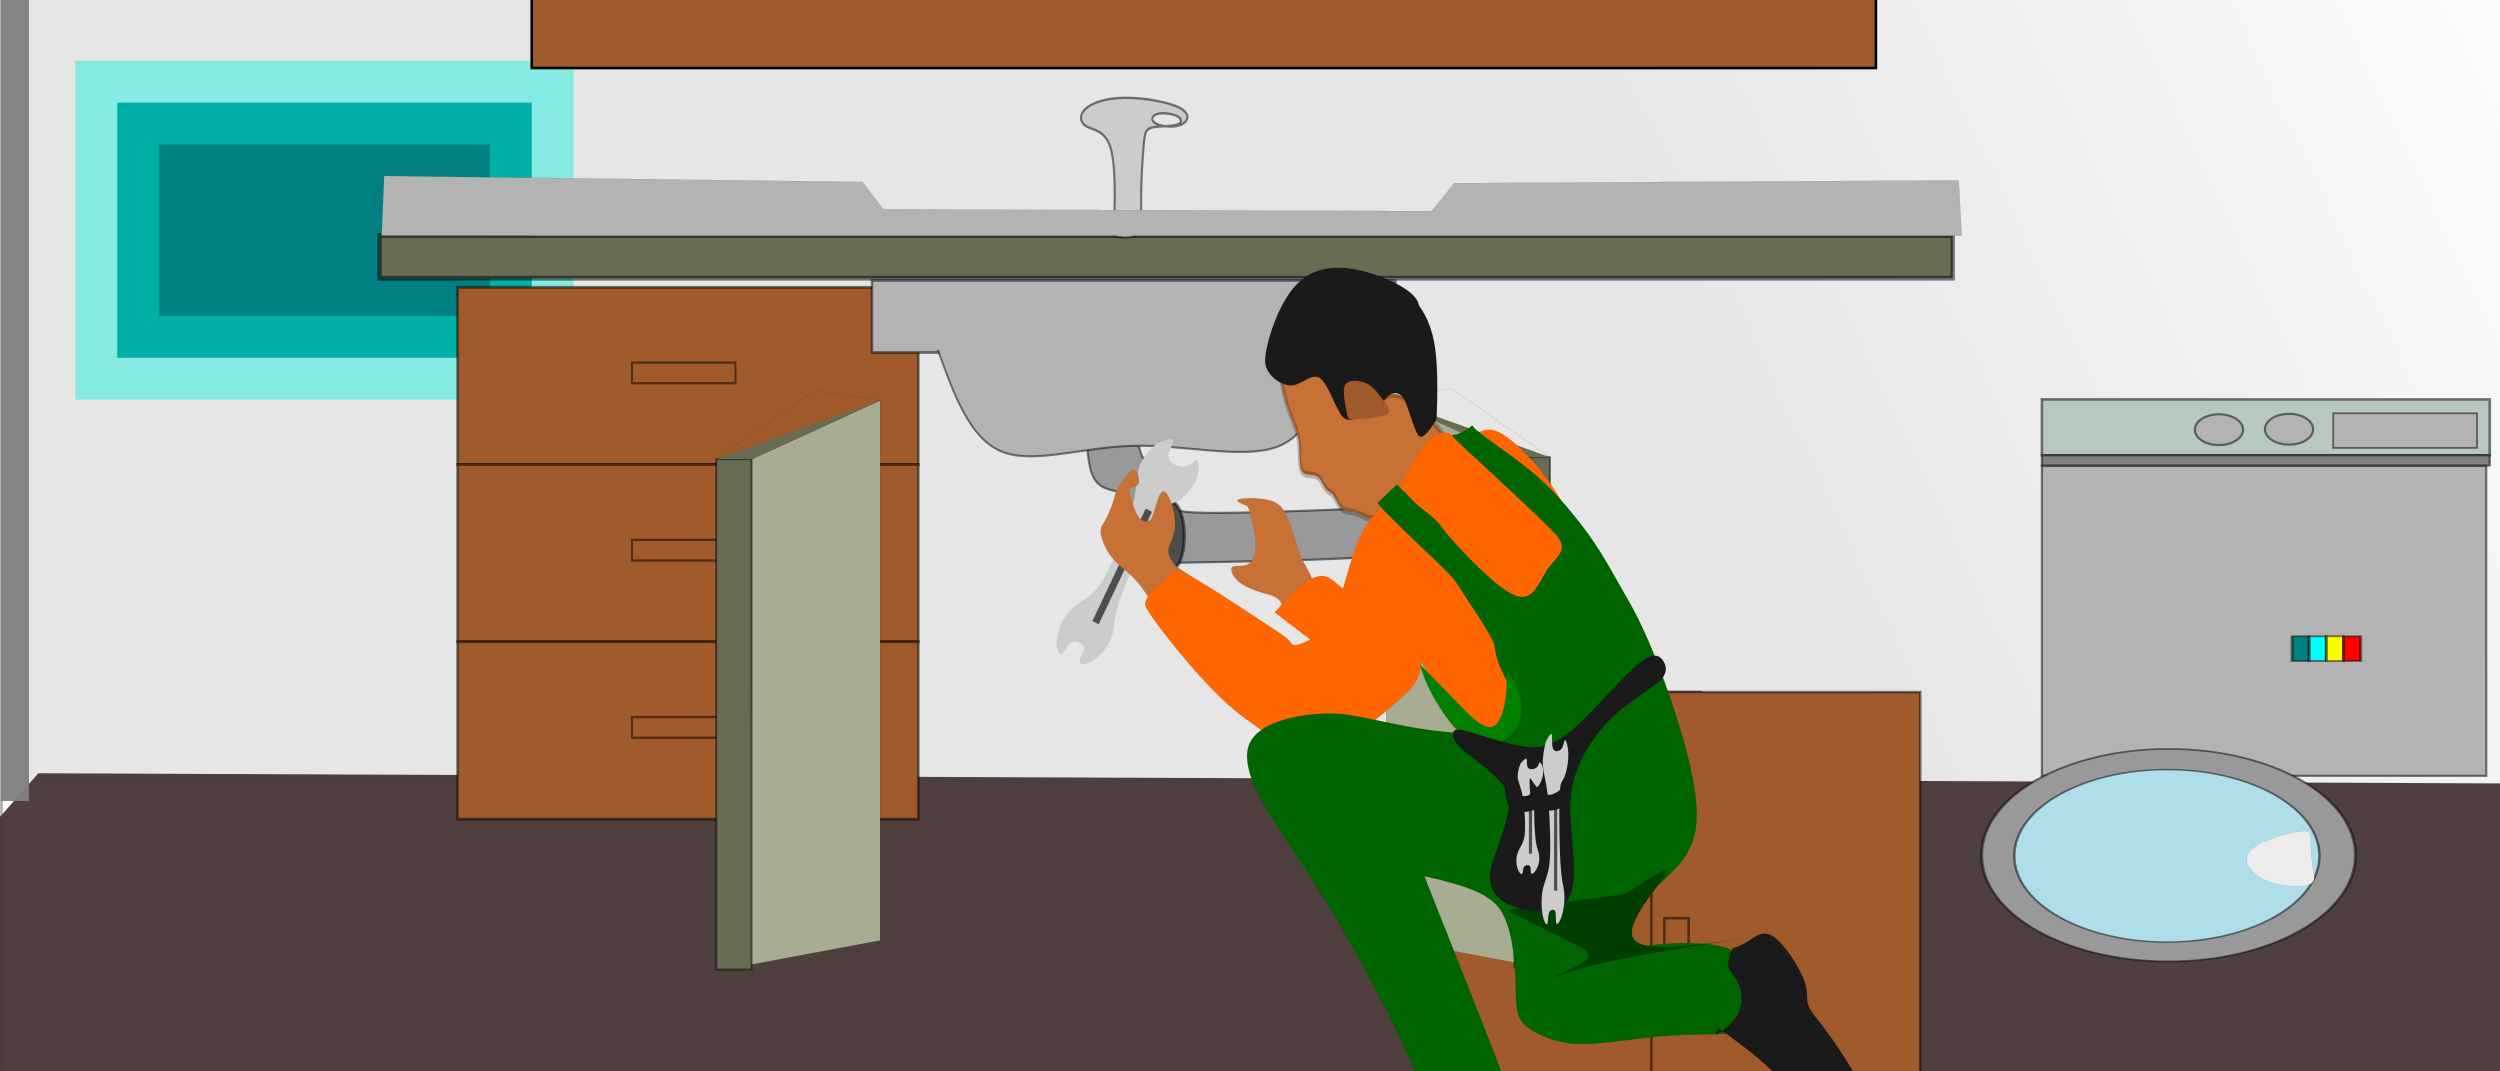 <?xml version="1.0" encoding="UTF-8" standalone="no"?>
<!-- Created with Inkscape (http://www.inkscape.org/) -->

<svg
   width="350"
   height="150"
   viewBox="0 0 92.604 39.688"
   version="1.1"
   id="SVGRoot"
   sodipodi:docname="plomberie_pf.svg"
   inkscape:version="1.1 (c68e22c387, 2021-05-23)"
   xmlns:inkscape="http://www.inkscape.org/namespaces/inkscape"
   xmlns:sodipodi="http://sodipodi.sourceforge.net/DTD/sodipodi-0.dtd"
   xmlns:xlink="http://www.w3.org/1999/xlink"
   xmlns="http://www.w3.org/2000/svg"
   xmlns:svg="http://www.w3.org/2000/svg">
  <sodipodi:namedview
     id="namedview41703"
     pagecolor="#ffffff"
     bordercolor="#666666"
     borderopacity="1"
     inkscape:pageshadow="0"
     inkscape:pageopacity="1.0"
     inkscape:pagecheckerboard="0"
     inkscape:document-units="mm"
     showgrid="false"
     inkscape:zoom="2.0470873"
     inkscape:cx="163.4029"
     inkscape:cy="93.05905"
     inkscape:window-width="1366"
     inkscape:window-height="705"
     inkscape:window-x="-8"
     inkscape:window-y="-8"
     inkscape:window-maximized="1"
     inkscape:current-layer="layer1"
     units="px" />
  <defs
     id="defs41698">
    <linearGradient
       inkscape:collect="always"
       id="linearGradient4347">
      <stop
         style="stop-color:#e6e6e6;stop-opacity:1;"
         offset="0"
         id="stop4343" />
      <stop
         style="stop-color:#e6e6e6;stop-opacity:0;"
         offset="1"
         id="stop4345" />
    </linearGradient>
    <inkscape:path-effect
       effect="bspline"
       id="path-effect5681"
       is_visible="true"
       lpeversion="1"
       weight="33.333"
       steps="2"
       helper_size="0"
       apply_no_weight="true"
       apply_with_weight="true"
       only_selected="false" />
    <inkscape:path-effect
       effect="bspline"
       id="path-effect3833"
       is_visible="true"
       lpeversion="1"
       weight="33.333"
       steps="2"
       helper_size="0"
       apply_no_weight="true"
       apply_with_weight="true"
       only_selected="false" />
    <inkscape:path-effect
       effect="bspline"
       id="path-effect3763"
       is_visible="true"
       lpeversion="1"
       weight="33.333"
       steps="2"
       helper_size="0"
       apply_no_weight="true"
       apply_with_weight="true"
       only_selected="false" />
    <inkscape:path-effect
       effect="bspline"
       id="path-effect3475"
       is_visible="true"
       lpeversion="1"
       weight="33.333"
       steps="2"
       helper_size="0"
       apply_no_weight="true"
       apply_with_weight="true"
       only_selected="false" />
    <inkscape:path-effect
       effect="bspline"
       id="path-effect3405"
       is_visible="true"
       lpeversion="1"
       weight="33.333"
       steps="2"
       helper_size="0"
       apply_no_weight="true"
       apply_with_weight="true"
       only_selected="false" />
    <inkscape:path-effect
       effect="bspline"
       id="path-effect2945"
       is_visible="true"
       lpeversion="1"
       weight="33.333"
       steps="2"
       helper_size="0"
       apply_no_weight="true"
       apply_with_weight="true"
       only_selected="false" />
    <inkscape:path-effect
       effect="bspline"
       id="path-effect2574"
       is_visible="true"
       lpeversion="1"
       weight="33.333"
       steps="2"
       helper_size="0"
       apply_no_weight="true"
       apply_with_weight="true"
       only_selected="false" />
    <inkscape:path-effect
       effect="bspline"
       id="path-effect2322"
       is_visible="true"
       lpeversion="1"
       weight="33.333"
       steps="2"
       helper_size="0"
       apply_no_weight="true"
       apply_with_weight="true"
       only_selected="false" />
    <inkscape:path-effect
       effect="bspline"
       id="path-effect2185"
       is_visible="true"
       lpeversion="1"
       weight="33.333"
       steps="2"
       helper_size="0"
       apply_no_weight="true"
       apply_with_weight="true"
       only_selected="false" />
    <inkscape:path-effect
       effect="bspline"
       id="path-effect1007"
       is_visible="true"
       lpeversion="1"
       weight="33.333"
       steps="2"
       helper_size="0"
       apply_no_weight="true"
       apply_with_weight="true"
       only_selected="false" />
    <inkscape:path-effect
       effect="bspline"
       id="path-effect866"
       is_visible="true"
       lpeversion="1"
       weight="33.333"
       steps="2"
       helper_size="0"
       apply_no_weight="true"
       apply_with_weight="true"
       only_selected="false" />
    <inkscape:path-effect
       effect="bspline"
       id="path-effect334"
       is_visible="true"
       lpeversion="1"
       weight="33.333"
       steps="2"
       helper_size="0"
       apply_no_weight="true"
       apply_with_weight="true"
       only_selected="false" />
    <inkscape:path-effect
       effect="bspline"
       id="path-effect315"
       is_visible="true"
       lpeversion="1"
       weight="33.333"
       steps="2"
       helper_size="0"
       apply_no_weight="true"
       apply_with_weight="true"
       only_selected="false" />
    <inkscape:path-effect
       effect="bspline"
       id="path-effect207"
       is_visible="true"
       lpeversion="1"
       weight="33.333"
       steps="2"
       helper_size="0"
       apply_no_weight="true"
       apply_with_weight="true"
       only_selected="false" />
    <inkscape:path-effect
       effect="bspline"
       id="path-effect170"
       is_visible="true"
       lpeversion="1"
       weight="33.333"
       steps="2"
       helper_size="0"
       apply_no_weight="true"
       apply_with_weight="true"
       only_selected="false" />
    <inkscape:path-effect
       effect="bspline"
       id="path-effect166"
       is_visible="true"
       lpeversion="1"
       weight="33.333"
       steps="2"
       helper_size="0"
       apply_no_weight="true"
       apply_with_weight="true"
       only_selected="false" />
    <inkscape:path-effect
       effect="bspline"
       id="path-effect342"
       is_visible="true"
       lpeversion="1"
       weight="33.333"
       steps="2"
       helper_size="0"
       apply_no_weight="true"
       apply_with_weight="true"
       only_selected="false" />
    <inkscape:path-effect
       effect="bspline"
       id="path-effect217"
       is_visible="true"
       lpeversion="1"
       weight="33.333"
       steps="2"
       helper_size="0"
       apply_no_weight="true"
       apply_with_weight="true"
       only_selected="false" />
    <inkscape:path-effect
       effect="bspline"
       id="path-effect213"
       is_visible="true"
       lpeversion="1"
       weight="33.333"
       steps="2"
       helper_size="0"
       apply_no_weight="true"
       apply_with_weight="true"
       only_selected="false" />
    <inkscape:path-effect
       effect="bspline"
       id="path-effect209"
       is_visible="true"
       lpeversion="1"
       weight="33.333"
       steps="2"
       helper_size="0"
       apply_no_weight="true"
       apply_with_weight="true"
       only_selected="false" />
    <inkscape:path-effect
       effect="bspline"
       id="path-effect42978"
       is_visible="true"
       lpeversion="1"
       weight="33.333"
       steps="2"
       helper_size="0"
       apply_no_weight="true"
       apply_with_weight="true"
       only_selected="false" />
    <inkscape:path-effect
       effect="bspline"
       id="path-effect2990"
       is_visible="true"
       lpeversion="1"
       weight="33.333"
       steps="2"
       helper_size="0"
       apply_no_weight="true"
       apply_with_weight="true"
       only_selected="false" />
    <inkscape:path-effect
       effect="bspline"
       id="path-effect3658"
       is_visible="true"
       lpeversion="1"
       weight="33.333"
       steps="2"
       helper_size="0"
       apply_no_weight="true"
       apply_with_weight="true"
       only_selected="false" />
    <inkscape:path-effect
       effect="bspline"
       id="path-effect3662"
       is_visible="true"
       lpeversion="1"
       weight="33.333"
       steps="2"
       helper_size="0"
       apply_no_weight="true"
       apply_with_weight="true"
       only_selected="false" />
    <inkscape:path-effect
       effect="bspline"
       id="path-effect4040"
       is_visible="true"
       lpeversion="1"
       weight="33.333"
       steps="2"
       helper_size="0"
       apply_no_weight="true"
       apply_with_weight="true"
       only_selected="false" />
    <inkscape:path-effect
       effect="bspline"
       id="path-effect4044"
       is_visible="true"
       lpeversion="1"
       weight="33.333"
       steps="2"
       helper_size="0"
       apply_no_weight="true"
       apply_with_weight="true"
       only_selected="false" />
    <inkscape:path-effect
       effect="bspline"
       id="path-effect4048"
       is_visible="true"
       lpeversion="1"
       weight="33.333"
       steps="2"
       helper_size="0"
       apply_no_weight="true"
       apply_with_weight="true"
       only_selected="false" />
    <inkscape:path-effect
       effect="bspline"
       id="path-effect5201"
       is_visible="true"
       lpeversion="1"
       weight="33.333"
       steps="2"
       helper_size="0"
       apply_no_weight="true"
       apply_with_weight="true"
       only_selected="false" />
    <inkscape:path-effect
       effect="bspline"
       id="path-effect4160"
       is_visible="true"
       lpeversion="1"
       weight="33.333"
       steps="2"
       helper_size="0"
       apply_no_weight="true"
       apply_with_weight="true"
       only_selected="false" />
    <inkscape:path-effect
       effect="bspline"
       id="path-effect4830"
       is_visible="true"
       lpeversion="1"
       weight="33.333"
       steps="2"
       helper_size="0"
       apply_no_weight="true"
       apply_with_weight="true"
       only_selected="false" />
    <inkscape:path-effect
       effect="bspline"
       id="path-effect4608"
       is_visible="true"
       lpeversion="1"
       weight="33.333"
       steps="2"
       helper_size="0"
       apply_no_weight="true"
       apply_with_weight="true"
       only_selected="false" />
    <inkscape:path-effect
       effect="bspline"
       id="path-effect40467"
       is_visible="true"
       lpeversion="1"
       weight="33.333"
       steps="2"
       helper_size="0"
       apply_no_weight="true"
       apply_with_weight="true"
       only_selected="false" />
    <inkscape:path-effect
       effect="bspline"
       id="path-effect35139"
       is_visible="true"
       lpeversion="1"
       weight="33.333"
       steps="2"
       helper_size="0"
       apply_no_weight="true"
       apply_with_weight="true"
       only_selected="false" />
    <inkscape:path-effect
       effect="bspline"
       id="path-effect35510"
       is_visible="true"
       lpeversion="1"
       weight="33.333"
       steps="2"
       helper_size="0"
       apply_no_weight="true"
       apply_with_weight="true"
       only_selected="false" />
    <inkscape:path-effect
       effect="bspline"
       id="path-effect35580"
       is_visible="true"
       lpeversion="1"
       weight="33.333"
       steps="2"
       helper_size="0"
       apply_no_weight="true"
       apply_with_weight="true"
       only_selected="false" />
    <inkscape:path-effect
       effect="bspline"
       id="path-effect23125"
       is_visible="true"
       lpeversion="1"
       weight="33.333"
       steps="2"
       helper_size="0"
       apply_no_weight="true"
       apply_with_weight="true"
       only_selected="false" />
    <inkscape:path-effect
       effect="bspline"
       id="path-effect23294"
       is_visible="true"
       lpeversion="1"
       weight="33.333"
       steps="2"
       helper_size="0"
       apply_no_weight="true"
       apply_with_weight="true"
       only_selected="false" />
    <inkscape:path-effect
       effect="bspline"
       id="path-effect23372"
       is_visible="true"
       lpeversion="1"
       weight="33.333"
       steps="2"
       helper_size="0"
       apply_no_weight="true"
       apply_with_weight="true"
       only_selected="false" />
    <inkscape:path-effect
       effect="bspline"
       id="path-effect11273"
       is_visible="true"
       lpeversion="1"
       weight="33.333"
       steps="2"
       helper_size="0"
       apply_no_weight="true"
       apply_with_weight="true"
       only_selected="false" />
    <inkscape:path-effect
       effect="bspline"
       id="path-effect7656"
       is_visible="true"
       lpeversion="1"
       weight="33.333"
       steps="2"
       helper_size="0"
       apply_no_weight="true"
       apply_with_weight="true"
       only_selected="false" />
    <inkscape:path-effect
       effect="bspline"
       id="path-effect19975"
       is_visible="true"
       lpeversion="1"
       weight="33.333"
       steps="2"
       helper_size="0"
       apply_no_weight="true"
       apply_with_weight="true"
       only_selected="false" />
    <inkscape:path-effect
       effect="bspline"
       id="path-effect31132"
       is_visible="true"
       lpeversion="1"
       weight="33.333"
       steps="2"
       helper_size="0"
       apply_no_weight="true"
       apply_with_weight="true"
       only_selected="false" />
    <inkscape:path-effect
       effect="bspline"
       id="path-effect33393"
       is_visible="true"
       lpeversion="1"
       weight="33.333"
       steps="2"
       helper_size="0"
       apply_no_weight="true"
       apply_with_weight="true"
       only_selected="false" />
    <inkscape:path-effect
       effect="bspline"
       id="path-effect34672"
       is_visible="true"
       lpeversion="1"
       weight="33.333"
       steps="2"
       helper_size="0"
       apply_no_weight="true"
       apply_with_weight="true"
       only_selected="false" />
    <inkscape:path-effect
       effect="bspline"
       id="path-effect34676"
       is_visible="true"
       lpeversion="1"
       weight="33.333"
       steps="2"
       helper_size="0"
       apply_no_weight="true"
       apply_with_weight="true"
       only_selected="false" />
    <inkscape:path-effect
       effect="bspline"
       id="path-effect32481"
       is_visible="true"
       lpeversion="1"
       weight="33.333"
       steps="2"
       helper_size="0"
       apply_no_weight="true"
       apply_with_weight="true"
       only_selected="false" />
    <inkscape:path-effect
       effect="bspline"
       id="path-effect39255"
       is_visible="true"
       lpeversion="1"
       weight="33.333"
       steps="2"
       helper_size="0"
       apply_no_weight="true"
       apply_with_weight="true"
       only_selected="false" />
    <inkscape:path-effect
       effect="bspline"
       id="path-effect39180"
       is_visible="true"
       lpeversion="1"
       weight="33.333"
       steps="2"
       helper_size="0"
       apply_no_weight="true"
       apply_with_weight="true"
       only_selected="false" />
    <inkscape:path-effect
       effect="bspline"
       id="path-effect39923"
       is_visible="true"
       lpeversion="1"
       weight="33.333"
       steps="2"
       helper_size="0"
       apply_no_weight="true"
       apply_with_weight="true"
       only_selected="false" />
    <inkscape:path-effect
       effect="bspline"
       id="path-effect40230"
       is_visible="true"
       lpeversion="1"
       weight="33.333"
       steps="2"
       helper_size="0"
       apply_no_weight="true"
       apply_with_weight="true"
       only_selected="false" />
    <inkscape:path-effect
       effect="bspline"
       id="path-effect40031"
       is_visible="true"
       lpeversion="1"
       weight="33.333"
       steps="2"
       helper_size="0"
       apply_no_weight="true"
       apply_with_weight="true"
       only_selected="false" />
    <inkscape:path-effect
       effect="bspline"
       id="path-effect1461"
       is_visible="true"
       lpeversion="1"
       weight="33.333"
       steps="2"
       helper_size="0"
       apply_no_weight="true"
       apply_with_weight="true"
       only_selected="false" />
    <linearGradient
       inkscape:collect="always"
       xlink:href="#linearGradient4347"
       id="linearGradient4349"
       x1="65.525"
       y1="12.552"
       x2="93.618"
       y2="-2.207"
       gradientUnits="userSpaceOnUse"
       gradientTransform="matrix(1.156,0,0,1.283,-13.668,-5.793)" />
  </defs>
  <g
     inkscape:label="Calque 1"
     inkscape:groupmode="layer"
     id="layer1">
    <rect
       style="fill:url(#linearGradient4349);fill-opacity:1;stroke-width:1.321;stroke-linecap:round;stroke-linejoin:round;stroke-miterlimit:4.6"
       id="rect3465"
       width="108.47"
       height="37.727"
       x="-13.888"
       y="-8.625" />
    <rect
       style="fill:#008080;fill-rule:evenodd;stroke:#00f2dc;stroke-width:3.103;stroke-miterlimit:4;stroke-dasharray:none;stroke-opacity:0.423"
       id="rect45668"
       width="15.354"
       height="9.449"
       x="4.342"
       y="3.803" />
    <rect
       style="fill:#b3b3b3;fill-opacity:0.955;stroke-width:1.4;stroke-linecap:round;stroke-linejoin:round;stroke-miterlimit:4.6"
       id="rect4101"
       width="18.943"
       height="55.582"
       x="-18.834"
       y="-9.035" />
    <path
       style="fill:#483737;fill-opacity:0.955;stroke:#000000;stroke-width:0.058px;stroke-linecap:butt;stroke-linejoin:miter;stroke-opacity:0"
       d="m -14.325,46.547 c 0,0 15.744,-17.904 15.744,-17.904 0,0 111.068,0.458 111.068,0.458 0,0 -17.396,18.021 -17.396,18.021 0,0 -109.416,-0.576 -109.416,-0.576 z"
       id="path42976"
       sodipodi:nodetypes="ccccc"
       inkscape:original-d="M -14.325069,46.547085 1.4185299,28.643521 112.48667,29.101583 95.090849,47.123067 Z"
       inkscape:path-effect="#path-effect42978" />
    <g
       id="g1334"
       transform="matrix(1.156,0,0,1.283,-12.823,-6.318)">
      <rect
         style="fill:#676c53;fill-rule:evenodd;stroke:#000000;stroke-width:0.139;stroke-opacity:0.5"
         id="rect2217"
         width="50.407"
         height="1.231"
         x="23.256"
         y="11.726" />
      <g
         id="g2395"
         transform="matrix(0.009,0,0,0.009,71.725,-262.073)"
         style="fill:#a05a2c">
        <rect
           style="fill:#a05a2c;fill-rule:evenodd;stroke:#000000;stroke-width:9.265;stroke-opacity:0.5"
           id="rect2219"
           width="1640.727"
           height="568.982"
           x="-5108.027"
           y="30588.074" />
        <rect
           style="fill:#a05a2c;fill-rule:evenodd;stroke:#000000;stroke-width:7.386;stroke-opacity:0.5"
           id="rect2221"
           width="368.362"
           height="66.399"
           x="-4486.857"
           y="30829.504" />
      </g>
      <g
         id="g2395-3"
         transform="matrix(0.009,0,0,0.009,71.725,-256.956)"
         style="fill:#a05a2c">
        <rect
           style="fill:#a05a2c;fill-rule:evenodd;stroke:#000000;stroke-width:9.265;stroke-opacity:0.5"
           id="rect2219-8"
           width="1640.727"
           height="568.982"
           x="-5108.027"
           y="30588.074" />
        <rect
           style="fill:#a05a2c;fill-rule:evenodd;stroke:#000000;stroke-width:7.386;stroke-opacity:0.5"
           id="rect2221-7"
           width="368.362"
           height="66.399"
           x="-4486.857"
           y="30829.504" />
      </g>
      <g
         id="g2395-31"
         transform="matrix(0.009,0,0,0.009,71.725,-251.839)"
         style="fill:#a05a2c">
        <rect
           style="fill:#a05a2c;fill-rule:evenodd;stroke:#000000;stroke-width:9.265;stroke-opacity:0.5"
           id="rect2219-87"
           width="1640.727"
           height="568.982"
           x="-5108.027"
           y="30588.074" />
        <rect
           style="fill:#a05a2c;fill-rule:evenodd;stroke:#000000;stroke-width:7.386;stroke-opacity:0.5"
           id="rect2221-79"
           width="368.362"
           height="66.399"
           x="-4486.857"
           y="30829.504" />
      </g>
      <g
         id="g2701"
         transform="matrix(0.009,0,0,0.008,81.887,-219.473)"
         style="fill:#a05a2c">
        <rect
           style="fill:#a05a2c;fill-rule:evenodd;stroke:#000000;stroke-width:9.265;stroke-opacity:0.5"
           id="rect2579"
           width="957"
           height="2019.257"
           x="-2768.903"
           y="30547.242" />
        <rect
           style="fill:#a05a2c;fill-rule:evenodd;stroke:#000000;stroke-width:9.265;stroke-opacity:0.5"
           id="rect2581"
           width="86.311"
           height="302.368"
           x="-1944.323"
           y="31363.439"
           inkscape:transform-center-x="-180.67865"
           inkscape:transform-center-y="-94.316233" />
      </g>
      <g
         id="g2701-4"
         transform="matrix(-0.009,0,0,0.008,47.701,-219.473)"
         style="fill:#a05a2c">
        <rect
           style="fill:#a05a2c;fill-rule:evenodd;stroke:#000000;stroke-width:9.265;stroke-opacity:0.5"
           id="rect2579-0"
           width="957"
           height="2019.257"
           x="-2768.903"
           y="30547.242" />
        <rect
           style="fill:#a05a2c;fill-rule:evenodd;stroke:#000000;stroke-width:9.265;stroke-opacity:0.5"
           id="rect2581-0"
           width="86.311"
           height="302.368"
           x="-1944.323"
           y="31363.439"
           inkscape:transform-center-x="-180.67865"
           inkscape:transform-center-y="-94.316233" />
      </g>
      <g
         id="g3990"
         transform="matrix(0.009,0,0,0.008,50.145,-223.767)">
        <path
           style="fill:#a7ac93;stroke:#000000;stroke-width:0.265px;stroke-linecap:butt;stroke-linejoin:miter;stroke-opacity:1"
           d="m 595.922,30024.681 c 0,0 458.591,212.723 458.591,212.723 0,0 1.437,1823.226 1.437,1823.226 0,0 -460.028,-87.234 -460.028,-87.234 0,0 0,-1948.715 0,-1948.715 z"
           id="path2988"
           inkscape:path-effect="#path-effect2990"
           inkscape:original-d="m 595.92175,30024.681 458.59065,212.723 1.437,1823.226 -460.02765,-87.234 z" />
        <rect
           style="fill:#676c53;fill-rule:evenodd;stroke:#000000;stroke-width:7.096;stroke-opacity:0.5"
           id="rect3347"
           width="125.649"
           height="1841.935"
           x="1053.428"
           y="30236.322" />
        <path
           style="fill:none;stroke:#000000;stroke-width:0.265px;stroke-linecap:butt;stroke-linejoin:miter;stroke-opacity:1"
           d="m 595.922,30024.68 c 0,0 231.398,-36.539 231.398,-36.539 0,0 351.757,248.181 351.757,248.181"
           id="path3656"
           inkscape:path-effect="#path-effect3658"
           inkscape:original-d="m 595.92175,30024.68 231.39816,-36.539 351.75719,248.181" />
        <path
           style="fill:#676c53;stroke:#000000;stroke-width:0.265px;stroke-linecap:butt;stroke-linejoin:miter;stroke-opacity:1"
           d="m 1179.077,30236.323 c 0,0 -125.649,0 -125.649,0 0,0 -457.506,-211.643 -457.506,-211.643"
           id="path3660"
           inkscape:path-effect="#path-effect3662"
           inkscape:original-d="m 1179.0771,30236.323 h -125.649 L 595.92175,30024.68" />
      </g>
      <g
         id="g3990-1"
         transform="matrix(-0.009,0,0,0.008,44.654,-223.71)">
        <path
           style="fill:#a7ac93;stroke:#000000;stroke-width:0.265px;stroke-linecap:butt;stroke-linejoin:miter;stroke-opacity:1"
           d="m 595.922,30024.681 c 0,0 458.591,212.723 458.591,212.723 0,0 1.437,1823.226 1.437,1823.226 0,0 -460.028,-87.234 -460.028,-87.234 0,0 0,-1948.715 0,-1948.715 z"
           id="path2988-9"
           inkscape:path-effect="#path-effect4040"
           inkscape:original-d="m 595.92175,30024.681 458.59065,212.723 1.437,1823.226 -460.02765,-87.234 z" />
        <rect
           style="fill:#676c53;fill-rule:evenodd;stroke:#000000;stroke-width:7.096;stroke-opacity:0.5"
           id="rect3347-1"
           width="125.649"
           height="1841.935"
           x="1053.428"
           y="30236.322" />
        <path
           style="fill:none;stroke:#000000;stroke-width:0.265px;stroke-linecap:butt;stroke-linejoin:miter;stroke-opacity:1"
           d="m 595.922,30024.68 c 0,0 231.398,-36.539 231.398,-36.539 0,0 351.757,248.181 351.757,248.181"
           id="path3656-7"
           inkscape:path-effect="#path-effect4044"
           inkscape:original-d="m 595.92175,30024.68 231.39816,-36.539 351.75719,248.181" />
        <path
           style="fill:#676c53;stroke:#000000;stroke-width:0.265px;stroke-linecap:butt;stroke-linejoin:miter;stroke-opacity:1"
           d="m 1179.077,30236.323 c 0,0 -125.649,0 -125.649,0 0,0 -457.506,-211.643 -457.506,-211.643"
           id="path3660-3"
           inkscape:path-effect="#path-effect4048"
           inkscape:original-d="m 1179.0771,30236.323 h -125.649 L 595.92175,30024.68" />
      </g>
      <path
         style="fill:#cccccc;fill-rule:evenodd;stroke:#000000;stroke-width:0.069;stroke-opacity:0.5"
         d="m 46.797,11.232 c 0.017,-0.512 0.052,-1.535 -0.121,-2.044 -0.174,-0.51 -0.556,-0.505 -0.766,-0.611 -0.21,-0.106 -0.248,-0.322 -0.046,-0.501 0.202,-0.179 0.644,-0.322 1.265,-0.328 0.621,-0.007 1.421,0.122 1.776,0.296 0.355,0.173 0.266,0.391 0.03,0.482 -0.236,0.091 -0.619,0.056 -0.797,-0.031 -0.178,-0.087 -0.15,-0.225 0.024,-0.276 0.174,-0.051 0.493,-0.015 0.655,0.062 0.161,0.077 0.165,0.195 -0.025,0.246 -0.19,0.051 -0.572,0.036 -0.778,0.077 -0.206,0.042 -0.235,0.14 -0.272,0.505 -0.037,0.364 -0.083,0.994 -0.085,1.496 -0.002,0.502 0.041,0.875 -0.098,1.044 -0.139,0.169 -0.458,0.133 -0.618,0.115 -0.16,-0.018 -0.16,-0.018 -0.142,-0.53 z"
         id="path5199"
         inkscape:path-effect="#path-effect5201"
         inkscape:original-d="m 46.779973,11.744024 c 0.03478,-1.0232 0.06956,-2.0464087 0.104331,-3.0696329 -0.382052,0.00413 -0.76409,0.00825 -1.146139,0.012363 -0.03795,-0.2159638 -0.0759,-0.4319119 -0.113849,-0.6478757 0.44184,-0.1424567 0.883663,-0.2849135 1.325491,-0.4273703 0.799837,0.1290768 1.599641,0.2581379 2.399457,0.3871989 -0.0894,0.2173515 -0.178795,0.4346714 -0.268196,0.652015 C 48.697905,8.61551 48.314756,8.58029 47.931596,8.5450857 c 0.02795,-0.1379863 0.0559,-0.2759883 0.08384,-0.4139667 0.319493,0.035898 0.638969,0.071796 0.95845,0.1076704 0.0033,0.1179992 0.0067,0.2359746 0.01,0.353958 -0.382607,-0.01554 -0.765201,-0.031096 -1.147806,-0.046629 -0.02906,0.098666 -0.05811,0.1973249 -0.08718,0.2959912 -0.04589,0.6299385 -0.09178,1.2598534 -0.137676,1.8897914 0.0424,0.373283 0.0848,0.746542 0.127189,1.119825 -0.319487,-0.0359 -0.638964,-0.0718 -0.958449,-0.107702 z" />
      <path
         style="fill:#b3b3b3;stroke:#000000;stroke-width:0.002px;stroke-linecap:butt;stroke-linejoin:miter;stroke-opacity:1"
         d="m 23.319,11.726 c 0,0 0.082,-1.721 0.082,-1.721 0,0 15.326,0.171 15.326,0.171 0,0 0.67,0.789 0.67,0.789 0,0 17.566,0.057 17.566,0.057 0,0 0.731,-0.81 0.731,-0.81 0,0 16.162,-0.081 16.162,-0.081 0,0 0.097,1.596 0.097,1.596 0,0 -50.634,-5e-6 -50.634,-5e-6 z"
         id="path4158"
         inkscape:path-effect="#path-effect4160"
         inkscape:original-d="m 23.319045,11.725984 0.08157,-1.721426 15.326117,0.170644 0.670117,0.788629 17.566139,0.05736 0.730915,-0.809539 16.161846,-0.08141 0.09718,1.595747 z" />
      <rect
         style="fill:#b3b3b3;fill-rule:evenodd;stroke:#000000;stroke-width:0.08;stroke-opacity:0.5"
         id="rect4713"
         width="16.768"
         height="2.083"
         x="39.033"
         y="13.019" />
      <path
         style="fill:#999999;fill-rule:evenodd;stroke:#000000;stroke-width:0.064;stroke-opacity:0.5"
         d="m 45.915,17.39 c 0.006,0.348 0.02,1.044 0.255,1.377 0.236,0.333 0.693,0.303 0.913,0.412 0.219,0.109 0.2,0.356 0.17,0.716 -0.029,0.36 -0.069,0.832 0.032,1.066 0.101,0.234 0.342,0.23 1.766,0.207 1.423,-0.023 4.029,-0.065 5.343,-0.132 1.314,-0.066 1.336,-0.156 1.344,-0.403 0.007,-0.247 -1.49e-4,-0.651 -0.076,-0.852 -0.076,-0.201 -0.221,-0.198 -1.403,-0.157 -1.182,0.042 -3.401,0.123 -4.523,0.107 -1.123,-0.015 -1.149,-0.127 -1.154,-0.385 -0.005,-0.258 0.012,-0.662 -0.161,-0.851 -0.172,-0.188 -0.534,-0.16 -0.694,-0.348 -0.16,-0.188 -0.12,-0.593 -0.389,-0.813 -0.27,-0.22 -0.849,-0.256 -1.139,-0.273 -0.29,-0.018 -0.29,-0.018 -0.283,0.33 z"
         id="path4828"
         inkscape:path-effect="#path-effect4830"
         inkscape:original-d="m 45.908549,17.042395 c 0.01306,0.695766 0.02611,1.391516 0.03916,2.087282 0.457993,-0.0299 0.915962,-0.05978 1.373941,-0.08968 -0.01949,0.247289 -0.03899,0.494562 -0.05848,0.741835 -0.03941,0.472099 -0.07881,0.944206 -0.118228,1.416297 0.24127,-0.0039 0.482531,-0.0078 0.723791,-0.01176 2.605704,-0.04231 5.2113,-0.08462 7.816946,-0.126932 0.02244,-0.09016 0.04489,-0.180334 0.06733,-0.270493 -0.0076,-0.403985 -0.01516,-0.80797 -0.02274,-1.211955 -0.14476,0.0023 -0.289515,0.0047 -0.434275,0.0071 -2.218827,0.08092 -4.437566,0.161853 -6.656352,0.242779 -0.02623,-0.111833 -0.05246,-0.223659 -0.0787,-0.335484 0.01655,-0.404387 0.03309,-0.808759 0.04964,-1.21313 -0.36148,0.02831 -0.722947,0.05663 -1.084423,0.08495 0.04068,-0.404773 0.08135,-0.809531 0.122017,-1.21432 -0.579884,-0.03547 -1.159749,-0.07096 -1.739626,-0.106448 z" />
      <path
         style="fill:#b3b3b3;fill-rule:evenodd;stroke:#000000;stroke-width:0.061;stroke-opacity:0.5"
         d="m 41.144,15.024 c 0.506,1.275 1.012,2.55 2.034,2.933 1.022,0.383 2.559,-0.126 4.25,-0.161 1.69,-0.034 3.533,0.406 4.624,0.016 1.091,-0.39 1.43,-1.611 1.768,-2.831"
         id="path4365-4"
         inkscape:path-effect="#path-effect4608"
         inkscape:original-d="m 41.144477,15.023731 c 0,0 1.012136,2.549794 1.518216,3.824722 1.53764,-0.509172 3.075189,-1.018312 4.612825,-1.527492 1.842743,0.44053 3.685376,0.88102 5.528113,1.321534 0.338841,-1.220628 0.67767,-2.441225 1.016503,-3.661845"
         sodipodi:nodetypes="ccccc" />
      <ellipse
         style="fill:#4d4d4d;fill-rule:evenodd;stroke:#000000;stroke-width:0.103;stroke-opacity:0.5"
         id="path5066"
         cx="20.396"
         cy="-48.6"
         rx="0.992"
         ry="0.443"
         transform="rotate(90)" />
    </g>
    <g
       id="g25100"
       transform="matrix(0.993,0,0,1.859,-62.532,-21.404)">
      <path
         style="fill:#cccccc;fill-opacity:1;fill-rule:evenodd;stroke:#000000;stroke-width:0.031;stroke-opacity:0.02"
         d="m 106.012,20.408 c -0.141,0.075 -0.424,0.224 -0.545,0.41 -0.121,0.186 -0.081,0.41 -0.238,0.761 -0.157,0.351 -0.51,0.829 -0.788,1.154 -0.278,0.325 -0.48,0.497 -0.746,0.622 -0.266,0.124 -0.594,0.201 -0.842,0.349 -0.248,0.148 -0.415,0.368 -0.452,0.542 -0.036,0.173 0.058,0.301 0.155,0.294 0.098,-0.006 0.199,-0.145 0.324,-0.204 0.125,-0.059 0.275,-0.037 0.382,-0.01 0.107,0.028 0.172,0.062 0.142,0.133 -0.03,0.071 -0.155,0.178 -0.155,0.236 -5.8e-4,0.058 0.123,0.065 0.294,0.03 0.171,-0.035 0.389,-0.112 0.569,-0.224 0.181,-0.111 0.324,-0.257 0.377,-0.398 0.053,-0.141 0.015,-0.276 0.283,-0.684 0.268,-0.408 0.841,-1.087 1.185,-1.44 0.344,-0.353 0.458,-0.379 0.593,-0.404 0.135,-0.025 0.29,-0.049 0.488,-0.132 0.198,-0.083 0.438,-0.226 0.556,-0.385 0.118,-0.159 0.113,-0.335 0.041,-0.364 -0.072,-0.029 -0.213,0.09 -0.424,0.118 -0.211,0.028 -0.494,-0.035 -0.602,-0.112 -0.108,-0.076 -0.041,-0.166 0.033,-0.252 0.074,-0.086 0.154,-0.169 0.073,-0.188 -0.081,-0.019 -0.322,0.027 -0.443,0.05 -0.121,0.023 -0.121,0.023 -0.262,0.097 z"
         id="path35092-6-90"
         inkscape:path-effect="#path-effect40467"
         inkscape:original-d="m 106.15353,20.333839 c -0.28265,0.149063 -0.5653,0.298126 -0.84795,0.447182 0.04,0.223676 0.0801,0.447344 0.12015,0.671006 -0.35331,0.477963 -0.7066,0.955901 -1.05991,1.433858 -0.20256,0.172217 -0.40512,0.344436 -0.60769,0.516662 -0.32859,0.07652 -0.65717,0.153041 -0.98576,0.229557 -0.16723,0.219876 -0.33446,0.439732 -0.50169,0.6596 0.0942,0.127056 0.18845,0.25411 0.28267,0.381158 0.10129,-0.139138 0.20257,-0.278263 0.30384,-0.417395 0.14958,0.02142 0.29915,0.04284 0.44872,0.06427 0.0648,0.03432 0.12956,0.06865 0.19433,0.102973 -0.12483,0.107371 -0.24966,0.214737 -0.37451,0.322114 0.12368,0.0077 0.24733,0.01538 0.371,0.02306 0.21788,-0.07734 0.43575,-0.154687 0.65363,-0.232032 0.14368,-0.145582 0.28736,-0.291174 0.43104,-0.436758 -0.0377,-0.135659 -0.0754,-0.271318 -0.11308,-0.406965 0.57355,-0.679395 1.14706,-1.358745 1.72059,-2.038115 0.11425,-0.02623 0.22849,-0.05245 0.34273,-0.07868 0.15546,-0.02365 0.31092,-0.04731 0.46637,-0.07097 0.24026,-0.142617 0.48051,-0.285214 0.72076,-0.427833 -0.005,-0.176018 -0.009,-0.352034 -0.0142,-0.528067 -0.14015,0.118543 -0.28029,0.237073 -0.42044,0.355615 -0.28266,-0.06303 -0.56532,-0.12605 -0.84797,-0.189085 0.0671,-0.08975 0.13425,-0.179497 0.20138,-0.269245 0.0801,-0.08289 0.16016,-0.165767 0.24025,-0.24865 -0.24144,0.04558 -0.48287,0.09117 -0.72431,0.136744 z" />
      <rect
         style="fill:#4d4d4d;fill-opacity:1;fill-rule:evenodd;stroke:#000000;stroke-width:0.062;stroke-opacity:0.02"
         id="rect40056-42"
         width="0.24"
         height="2.992"
         x="104.174"
         y="-7.963"
         transform="matrix(0.964,0.265,-0.664,0.748,0,0)" />
      <path
         style="fill:#c87137;fill-opacity:1;fill-rule:evenodd;stroke:#000000;stroke-width:0.032;stroke-opacity:0.02"
         d="m 105.132,21.368 c 0.055,0.112 0.164,0.336 0.31,0.447 0.146,0.111 0.366,0.107 0.463,0.042 0.097,-0.065 0.171,-0.261 0.247,-0.38 0.076,-0.119 0.165,-0.196 0.27,-0.165 0.105,0.031 0.228,0.172 0.301,0.323 0.073,0.151 0.104,0.326 0.054,0.467 -0.049,0.14 -0.198,0.267 -0.218,0.362 -0.02,0.095 0.074,0.231 0.298,0.335 0.224,0.104 0.804,0.248 0.789,0.338 -0.014,0.09 -0.748,0.659 -1.069,0.664 -0.321,0.005 -0.726,-0.367 -0.993,-0.564 -0.267,-0.197 -0.472,-0.284 -0.67,-0.373 -0.198,-0.088 -0.399,-0.184 -0.562,-0.313 -0.163,-0.129 -0.299,-0.303 -0.321,-0.415 -0.022,-0.112 0.068,-0.167 0.145,-0.233 0.077,-0.066 0.14,-0.142 0.198,-0.218 0.057,-0.076 0.108,-0.153 0.145,-0.222 0.037,-0.07 0.063,-0.137 0.168,-0.237 0.105,-0.1 0.331,-0.267 0.448,-0.32 0.117,-0.053 0.207,-0.029 0.26,0.029 0.053,0.058 0.089,0.18 0.047,0.224 -0.042,0.044 -0.223,0.074 -0.295,0.085 -0.071,0.012 -0.072,0.012 -0.017,0.124 z"
         id="path35137"
         inkscape:path-effect="#path-effect35139"
         inkscape:original-d="m 105.07745,21.256143 c 0.1091,0.223982 0.21823,0.447941 0.32734,0.671909 0.18258,-0.0026 0.40296,-0.0058 0.54775,-0.0079 0.049,-0.12846 0.12359,-0.323978 0.18538,-0.485962 0.0897,-0.07647 0.17939,-0.15294 0.2691,-0.229402 0.12033,0.137886 0.24339,0.278891 0.361,0.413653 0.0291,0.167522 0.0594,0.342818 0.0892,0.514231 -0.12814,0.109241 -0.27722,0.236333 -0.38441,0.327716 0.0676,0.09787 0.11453,0.266977 0.24225,0.350936 0.36722,0.09138 1.01387,-0.03329 1.10165,0.274146 -0.18323,0.142004 -0.91696,0.710702 -1.27063,0.984834 -0.28886,-0.264892 -0.6938,-0.636253 -1.03775,-0.951665 -0.17572,-0.111342 -0.39488,-0.166154 -0.59233,-0.249248 -0.19767,-0.09382 -0.39924,-0.189473 -0.59303,-0.281445 -0.13142,-0.166573 -0.26812,-0.339829 -0.40217,-0.509748 0.0901,-0.05498 0.18032,-0.10998 0.27046,-0.164961 0.0636,-0.0761 0.12722,-0.152182 0.19084,-0.228287 0.0506,-0.0759 0.10172,-0.152652 0.15173,-0.22771 0.0244,-0.06408 0.0503,-0.131891 0.0742,-0.194386 0.18581,-0.137319 0.41191,-0.304403 0.57799,-0.427144 0.0678,0.01753 0.15742,0.04069 0.23612,0.06103 0.0281,0.09625 0.0638,0.218382 0.0844,0.288762 -0.10455,0.01722 -0.28599,0.04707 -0.429,0.0706 z"
         sodipodi:nodetypes="aaaaaaaaaaaaaaaaaaaaaaa" />
      <path
         style="fill:#c87137;fill-opacity:1;fill-rule:evenodd;stroke:#000000;stroke-width:0.063;stroke-opacity:0.02"
         d="m 109.586,21.713 c 0.059,0.112 0.176,0.336 0.209,0.534 0.033,0.197 -0.018,0.367 -0.142,0.453 -0.123,0.086 -0.318,0.088 -0.471,0.09 -0.153,0.002 -0.265,0.003 -0.277,0.06 -0.013,0.057 0.074,0.168 0.285,0.26 0.211,0.092 0.548,0.163 0.814,0.207 0.266,0.044 0.461,0.06 0.602,0.115 0.141,0.055 0.227,0.148 0.299,0.232 0.072,0.084 0.13,0.158 0.35,0.08 0.221,-0.078 0.605,-0.308 0.684,-0.497 0.079,-0.189 -0.148,-0.337 -0.32,-0.513 -0.172,-0.177 -0.289,-0.382 -0.391,-0.56 -0.102,-0.177 -0.19,-0.327 -0.318,-0.448 -0.129,-0.121 -0.298,-0.213 -0.662,-0.255 -0.363,-0.043 -0.921,-0.036 -1.073,-0.006 -0.152,0.03 0.1,0.083 0.226,0.11 0.126,0.027 0.126,0.027 0.185,0.139 z"
         id="path35508"
         inkscape:path-effect="#path-effect35510"
         inkscape:original-d="m 109.52769,21.601308 c 0.11728,0.224296 0.23455,0.448597 0.35183,0.672881 -0.0513,0.169873 -0.10269,0.339721 -0.15403,0.509578 -0.19503,0.0023 -0.39004,0.0046 -0.58507,0.0069 -0.11144,0.0013 -0.22288,0.0026 -0.33432,0.0039 0.0865,0.111826 0.173,0.223638 0.2595,0.33546 0.33627,0.07127 0.67253,0.142523 1.0088,0.21379 0.19551,0.01651 0.39102,0.03301 0.58652,0.04952 0.086,0.09302 0.17203,0.18603 0.25804,0.279048 0.0577,0.07455 0.11533,0.149097 0.17299,0.223639 0.38422,-0.230212 0.76842,-0.460406 1.15263,-0.690601 -0.22678,-0.147781 -0.45354,-0.295551 -0.68032,-0.443333 -0.11679,-0.205497 -0.23358,-0.410989 -0.35037,-0.616486 -0.0875,-0.149418 -0.17494,-0.298839 -0.26241,-0.448257 -0.1696,-0.09203 -0.33919,-0.184069 -0.50878,-0.276102 -0.55721,0.0066 -1.11441,0.01313 -1.67161,0.01969 0.2522,0.05345 0.5044,0.106904 0.7566,0.160342 z" />
      <path
         style="fill:#ff6600;fill-opacity:1;fill-rule:evenodd;stroke:#000000;stroke-width:0.058;stroke-opacity:0.02"
         d="m 117.702,22.378 c -0.805,0.328 -2.415,0.983 -3.41,1.076 -0.995,0.092 -1.376,-0.379 -1.862,-0.453 -0.486,-0.074 -1.078,0.248 -1.373,0.409 -0.296,0.161 -0.296,0.161 -0.296,0.161 0,0 -0.238,0.146 -0.238,0.146 0.7,0.288 1.539,0.634 1.988,0.79 0.449,0.156 0.954,0.278 1.285,0.342 0.331,0.064 0.57,0.089 1.375,-0.304 0.805,-0.394 2.174,-1.207 2.944,-1.614 0.77,-0.407 0.942,-0.407 0.907,-0.486 -0.035,-0.079 -0.275,-0.237 -0.395,-0.315 -0.12,-0.079 -0.12,-0.079 -0.925,0.249 z"
         id="path35578"
         inkscape:path-effect="#path-effect35580"
         inkscape:original-d="m 118.50668,22.049977 c -1.60985,0.655568 -3.2197,1.311137 -4.82955,1.966715 -0.38057,-0.470936 -0.76111,-0.941841 -1.14169,-1.412789 -0.59153,0.32205 -1.18301,0.644073 -1.77454,0.966113 10e-6,0 0,0 0,0 l -0.23827,0.146448 c 0,0 1.53918,0.63408 2.09895,0.864682 0.33739,0.08144 0.84321,0.203512 1.26482,0.305259 0.2398,0.02576 0.47959,0.05149 0.71939,0.07724 1.3695,-0.813177 2.73894,-1.626353 4.10841,-2.43952 0.17121,-3.93e-4 0.3424,-9.17e-4 0.5136,-0.0013 -0.24038,-0.157603 -0.48075,-0.315201 -0.72112,-0.472804 z"
         sodipodi:nodetypes="cccccaccccccc" />
      <path
         style="fill:#c87137;fill-opacity:1;fill-rule:evenodd;stroke:#000000;stroke-width:0.134;stroke-miterlimit:4;stroke-dasharray:none;stroke-opacity:0.22"
         d="m 111.165,17.862 c -0.127,0.161 -0.381,0.484 -0.427,0.825 -0.046,0.34 0.116,0.698 0.282,0.959 0.166,0.262 0.337,0.427 0.395,0.645 0.058,0.218 0.004,0.489 0.112,0.601 0.108,0.112 0.377,0.066 0.546,0.107 0.17,0.042 0.24,0.171 0.335,0.241 0.096,0.07 0.217,0.08 0.313,0.15 0.096,0.07 0.166,0.2 0.307,0.26 0.141,0.06 0.352,0.05 0.558,0.088 0.205,0.038 0.404,0.123 0.599,0.105 0.195,-0.018 0.387,-0.14 0.505,-0.24 0.119,-0.1 0.16,-0.172 0.205,-0.231 0.044,-0.059 0.084,-0.091 0.147,-0.044 0.064,0.047 0.158,0.181 0.373,0.288 0.215,0.107 0.773,0.262 1.108,0.25 0.335,-0.012 1.292,-0.571 1.154,-0.856 -0.138,-0.285 -0.645,-0.719 -1.207,-1.063 -0.562,-0.344 -1.177,-0.597 -1.577,-0.58 -0.399,0.017 -0.616,0.357 -0.806,0.396 -0.189,0.039 -0.368,-0.196 -0.531,-0.223 -0.163,-0.027 -0.31,0.153 -0.434,0.101 -0.124,-0.052 -0.226,-0.335 -0.284,-0.622 -0.058,-0.287 -0.071,-0.577 -0.322,-0.798 -0.251,-0.22 -0.738,-0.371 -0.982,-0.447 -0.244,-0.075 -0.244,-0.075 -0.371,0.086 z"
         id="path23123"
         inkscape:path-effect="#path-effect23125"
         inkscape:original-d="m 111.29174,17.700214 c -0.25386,0.322955 -0.50773,0.645922 -0.76159,0.968889 0.16199,0.35761 0.32398,0.715208 0.48596,1.072811 0.17039,0.165605 0.34078,0.33121 0.51116,0.496815 -0.0541,0.270782 -0.10815,0.541559 -0.16223,0.812341 0.2691,-0.0464 0.53819,-0.09281 0.80728,-0.13921 0.0701,0.129711 0.1402,0.259439 0.2103,0.389162 0.12129,0.0101 0.24258,0.02021 0.36387,0.03031 0.0701,0.129717 0.14019,0.259439 0.21029,0.389162 0.2116,-0.0099 0.4232,-0.0198 0.6348,-0.0297 0.19874,0.08538 0.39748,0.170753 0.59621,0.256124 0.19165,-0.121674 0.3833,-0.243353 0.57494,-0.365038 0.0457,-0.07877 0.0704,-0.160795 0.13704,-0.236334 0.0392,-0.03217 0.0784,-0.06437 0.11751,-0.09658 0.0885,0.125416 0.18305,0.259583 0.26526,0.376225 0.32262,0.18736 0.85854,0.423046 1.33269,0.370939 0.24342,-0.142233 1.37323,-0.404861 1.43213,-0.836848 -0.50762,-0.43415 -1.01506,-0.868163 -1.52286,-1.302468 -0.61584,-0.253285 -1.23125,-0.506408 -1.84687,-0.759615 -0.46948,0.104591 -0.40009,0.627357 -0.60013,0.941035 -0.17852,-0.2351 -0.35705,-0.470205 -0.53558,-0.705304 -0.14701,0.180451 -0.29403,0.360903 -0.44104,0.541365 -0.10187,-0.28378 -0.20373,-0.567554 -0.3056,-0.851329 -0.0134,-0.290168 -0.0268,-0.580331 -0.0402,-0.870499 -0.48778,-0.150742 -0.97557,-0.3015 -1.46335,-0.452252 z"
         sodipodi:nodetypes="caaaaaaaaaaaaaaaaaaaaaaac" />
      <path
         style="fill:#1a1a1a;fill-opacity:1;fill-rule:evenodd;stroke:#000000;stroke-width:0.04;stroke-opacity:0.02"
         d="m 116.572,19.682 c 0.012,-0.184 0.037,-0.576 -0.014,-0.957 -0.051,-0.381 -0.163,-0.726 -0.584,-1.069 -0.421,-0.343 -1.122,-0.596 -1.433,-0.417 -0.311,0.179 -0.232,0.79 -0.326,1.2 -0.094,0.41 -0.59,0.8 -0.819,1.019 -0.229,0.219 -0.334,0.378 -0.164,0.412 0.17,0.033 0.614,-0.059 0.931,-0.177 0.317,-0.118 0.497,-0.254 0.673,-0.317 0.176,-0.063 0.402,-0.044 0.56,0.143 0.158,0.188 0.377,0.665 0.546,0.695 0.169,0.03 0.445,-0.201 0.532,-0.274 0.087,-0.073 0.087,-0.073 0.099,-0.257 z"
         id="path23292"
         inkscape:path-effect="#path-effect23294"
         inkscape:original-d="m 116.55979,19.866207 c 0.0238,-0.368277 0.12147,-0.755153 0.0729,-1.131982 -0.12632,-0.389644 0.0515,-0.828716 -0.37911,-1.169115 -0.70104,-0.252559 -1.40237,-0.505228 -2.10338,-0.757787 0.0787,0.610633 0.15749,1.221487 0.23618,1.832253 -0.17149,0.329649 -0.80552,0.544056 -1.11542,0.877436 -0.1047,0.159416 -0.20939,0.318826 -0.3141,0.478231 0.44418,-0.09258 0.88836,-0.185179 1.33254,-0.277769 0.22427,-0.09908 0.37007,-0.2797 0.5551,-0.419547 0.17163,-0.04614 0.39898,-0.0427 0.54167,0.04474 0.16639,0.362785 0.0147,1.010667 0.49916,1.088349 0.22483,-0.188273 0.55172,-0.357487 0.67447,-0.564814 z"
         sodipodi:nodetypes="aaaaaaaaaaaa" />
      <path
         style="fill:#1a1a1a;fill-opacity:1;fill-rule:evenodd;stroke:#000000;stroke-width:0.043;stroke-opacity:0.02"
         d="m 115.694,17.911 c 0.191,-0.155 0.395,-0.32 -0.069,-0.545 -0.464,-0.225 -1.603,-0.469 -2.431,-0.509 -0.827,-0.041 -1.568,0.071 -2.126,0.502 -0.558,0.431 -0.92,1.098 -0.902,1.365 0.018,0.267 0.64,0.499 1.033,0.467 0.392,-0.032 0.73,-0.262 1.034,-0.133 0.304,0.129 0.575,0.618 0.828,0.762 0.253,0.144 0.487,-0.056 0.627,-0.18 0.139,-0.124 0.183,-0.172 0.311,-0.291 0.128,-0.119 0.341,-0.307 0.553,-0.49 0.212,-0.183 0.423,-0.359 0.607,-0.511 0.185,-0.153 0.343,-0.282 0.534,-0.437 z"
         id="path23370"
         inkscape:path-effect="#path-effect23372"
         inkscape:original-d="m 115.66111,17.937655 c 0.22412,-0.181736 0.42741,-0.346632 0.67218,-0.54523 -1.17213,-0.250931 -2.31187,-0.494943 -3.21839,-0.689034 -0.7684,-0.02097 -1.48879,0.224797 -2.19454,0.331325 -0.9427,0.46669 -0.77231,1.422577 -1.00752,1.855803 0.17563,0.360831 0.89398,0.33297 1.34097,0.499455 0.33762,-0.230112 0.67524,-0.46023 1.01286,-0.690341 0.27087,0.488627 0.54175,0.977254 0.81263,1.465887 0.23461,-0.200397 0.46921,-0.400793 0.70381,-0.601195 0.0439,-0.04803 0.0878,-0.09605 0.13172,-0.144077 0.21272,-0.188987 0.42544,-0.377969 0.63816,-0.566957 0.21102,-0.176194 0.42065,-0.353402 0.63305,-0.528589 0.15836,-0.129014 0.31645,-0.2581 0.47507,-0.387047 z"
         sodipodi:nodetypes="aaaaaascsaaaa" />
      <path
         style="fill:#ff6600;fill-rule:evenodd;stroke:#000000;stroke-width:0.044;stroke-opacity:0.02"
         d="m 106.863,22.904 c 0.079,0.001 0.241,0.004 0.776,0.167 0.535,0.163 1.488,0.499 2.142,0.728 0.653,0.229 1.157,0.403 1.272,0.471 0.115,0.068 0.099,0.12 0.338,0.089 0.239,-0.032 0.743,-0.148 1.089,-0.397 0.346,-0.249 0.536,-0.623 0.722,-0.966 0.186,-0.343 0.383,-0.681 0.606,-0.901 0.223,-0.22 0.569,-0.412 0.808,-0.544 0.239,-0.132 0.414,-0.227 0.64,-0.423 0.226,-0.196 0.565,-0.549 0.881,-0.752 0.316,-0.203 0.605,-0.252 0.801,-0.237 0.195,0.015 0.296,0.095 0.455,0.112 0.158,0.017 0.415,-0.04 0.655,-0.102 0.24,-0.062 0.488,-0.135 0.954,0.009 0.466,0.145 1.198,0.532 1.791,0.985 0.593,0.453 1.181,1.062 1.43,1.524 0.248,0.462 0.177,0.797 0.214,1.094 0.037,0.297 0.223,0.624 0.25,0.955 0.028,0.33 -0.093,0.73 -0.192,0.897 -0.099,0.168 -0.207,0.166 -0.35,0.197 -0.143,0.03 -0.322,0.09 -0.564,0.145 -0.243,0.055 -0.571,0.108 -1.273,0.202 -0.702,0.095 -2.002,0.261 -2.686,0.032 -0.684,-0.229 -1.04,-0.751 -1.281,-1.088 -0.241,-0.336 -0.349,-0.412 -0.362,-0.376 -0.012,0.035 0.032,0.248 -0.339,0.486 -0.372,0.238 -2.055,0.988 -2.933,1.211 -0.878,0.223 -1.387,0.112 -1.793,-0.015 -0.406,-0.127 -0.717,-0.274 -0.984,-0.382 -0.267,-0.107 -0.52,-0.188 -0.893,-0.353 -0.373,-0.165 -0.857,-0.41 -1.489,-0.792 -0.632,-0.382 -1.757,-1.133 -1.852,-1.299 -0.095,-0.166 0.613,-0.472 0.851,-0.575 0.239,-0.103 0.239,-0.103 0.318,-0.102 z"
         id="path11271"
         inkscape:path-effect="#path-effect11273"
         inkscape:original-d="m 106.78388,22.902833 c 0.15842,0.0028 0.32065,0.0056 0.47599,0.0084 0.91399,0.322426 1.86779,0.658899 2.80059,0.987959 0.37343,0.130278 0.94164,0.116384 1.12292,0.387408 -0.016,0.05178 -0.0322,0.103918 -0.0482,0.155252 0.49492,-0.114653 0.99803,-0.231251 1.49563,-0.346617 0.40008,-0.27811 0.38452,-0.756909 0.57545,-1.132915 0.18035,-0.309045 0.37777,-0.647451 0.54332,-0.931342 0.24152,-0.226669 0.62606,-0.348619 0.93908,-0.522932 0.16545,-0.08972 0.35268,-0.161386 0.49634,-0.269161 0.29545,-0.307556 0.50599,-0.784099 0.97589,-1.016161 0.29046,-0.04983 0.57994,-0.09953 0.86987,-0.149348 0.10082,0.08024 0.20161,0.160459 0.30231,0.240603 0.23669,0.04756 0.47456,-0.09478 0.70561,-0.153946 0.24779,-0.07322 0.49557,-0.146434 0.74335,-0.219651 0.68458,0.362677 1.46665,0.65553 2.05375,1.088027 0.54851,0.567995 1.13687,1.177263 1.70467,1.765237 -0.0711,0.335043 -0.14242,0.670753 -0.21358,1.005867 0.0515,0.311215 0.33107,0.585727 0.4966,0.878578 -0.11058,0.36786 0.10489,0.868194 -0.33175,1.103594 -0.0978,-0.001 -0.20545,-0.0022 -0.30818,-0.0033 -0.18277,0.06119 -0.3563,0.136734 -0.54831,0.183564 -0.29843,0.04783 -0.6259,0.105491 -0.94098,0.15082 -1.08946,0.139048 -2.34072,0.6852 -3.36213,0.428985 -0.3958,-0.581515 -0.61917,-1.194408 -1.18763,-1.744749 -0.0464,-0.0323 -0.15448,-0.107584 -0.20064,-0.139721 0.0216,0.102826 0.0661,0.315146 0.0938,0.447249 -0.59324,0.742497 -2.26678,1.514275 -3.70175,1.650155 -0.50891,-0.110815 -1.01785,-0.221663 -1.52696,-0.332571 -0.30248,-0.143002 -0.61356,-0.290085 -0.90743,-0.429041 -0.23513,-0.09198 -0.49304,-0.156056 -0.73436,-0.232469 -0.52525,-0.212963 -0.98828,-0.49872 -1.48227,-0.748019 -0.80287,-0.467085 -1.89592,-1.266053 -2.27204,-1.517219 0.0548,-0.384702 0.84725,-0.494143 1.37103,-0.592499 z"
         sodipodi:nodetypes="aaaaaaaaaaaaaaaaaaaaaaaaaaaaaaaaaaa" />
      <path
         style="fill:#006400;fill-opacity:1;stroke:#000000;stroke-width:0.001;stroke-linecap:butt;stroke-linejoin:miter;stroke-miterlimit:4;stroke-dasharray:none;stroke-opacity:1"
         d="m 115.81,21.561 c -0.242,-0.131 -0.481,-0.26 -0.604,-0.326 -0.123,-0.066 -0.123,-0.066 -0.123,-0.066 -0.272,0.138 -0.59,0.298 -0.703,0.356 -0.113,0.057 2.64,1.372 2.869,1.559 0.229,0.187 0.65,0.531 0.867,0.709 0.217,0.177 0.599,0.508 0.612,0.589 0.013,0.081 0.038,0.244 0.303,0.541 0.265,0.297 0.863,0.806 0.482,1.019 -0.381,0.213 -1.597,0.227 -3.061,0.129 -1.464,-0.098 -2.754,-0.312 -3.63,-0.338 -0.876,-0.026 -3.068,0.093 -3.303,0.702 -0.235,0.609 1.085,1.537 2.079,2.339 0.994,0.802 1.709,1.494 2.297,2.068 0.588,0.575 1.067,1.05 1.5,1.585 0.433,0.535 0.925,1.276 1.284,1.483 0.359,0.207 1.033,0.215 1.548,0.186 0.515,-0.029 1.085,-0.105 1.199,-0.259 0.114,-0.153 -0.169,-0.588 -0.634,-1.231 -0.465,-0.642 -1.689,-2.29 -2.688,-3.636 1.055,0.132 2.289,0.286 2.775,0.628 0.486,0.342 0.594,0.995 0.623,1.416 0.029,0.421 -0.022,0.689 0.27,0.876 0.293,0.187 1.147,0.412 2.082,0.426 0.935,0.014 2.287,-0.134 3.505,-0.171 1.218,-0.037 2.446,0.019 3.105,-0.156 0.66,-0.175 0.493,-0.569 0.28,-0.83 -0.213,-0.261 -0.717,-0.638 -1.375,-0.758 -0.658,-0.12 -1.977,-0.118 -2.897,-0.043 -0.921,0.076 -1.837,0.276 -1.782,0.144 0.054,-0.132 1.154,-0.84 1.984,-1.269 0.831,-0.429 1.612,-0.718 1.594,-1.516 -0.018,-0.799 -0.832,-2.112 -1.422,-2.932 -0.59,-0.82 -1.003,-1.191 -1.357,-1.521 -0.353,-0.33 -0.667,-0.639 -1.061,-0.95 -0.394,-0.31 -0.916,-0.657 -1.357,-0.912 -0.441,-0.256 -0.859,-0.456 -1.409,-0.679 -0.55,-0.223 -1.274,-0.487 -1.557,-0.613 -0.283,-0.126 -0.173,-0.138 -0.257,-0.098 -0.084,0.04 -0.385,0.141 -0.56,0.161 -0.175,0.02 -0.298,-0.037 0.392,0.305 0.69,0.341 2.59,1.276 3.255,1.642 0.665,0.366 0.049,0.49 -0.268,0.762 -0.317,0.272 -0.507,0.6 -1.097,0.512 -0.59,-0.088 -1.722,-0.706 -2.26,-1.023 -0.538,-0.316 -0.56,-0.371 -0.725,-0.463 -0.165,-0.093 -0.47,-0.219 -0.775,-0.346 0,0 10e-6,-1.5e-5 10e-6,-1.5e-5 z"
         id="path2630-2"
         inkscape:path-effect="#path-effect7656"
         inkscape:original-d="m 115.80975,21.56099 c 0,0 -0.48146,-0.259505 -0.72726,-0.391986 v 0 c 0,0 -0.58979,0.298485 -0.81598,0.412954 l 2.75323,1.314775 c 0.50418,0.315733 0.87859,0.718044 1.31238,1.072568 l 0.3822,0.330855 c 0.0913,0.151979 -0.0164,0.335324 0.0749,0.486464 0.50611,0.431642 1.10362,0.941241 1.58562,1.352328 -1.24405,0.01456 -2.46016,0.02876 -4.09235,0.04781 -1.29627,-0.215122 -2.58595,-0.429162 -3.25031,-0.539435 -1.08857,0.05889 -3.27963,0.177508 -5.32629,0.288028 1.57656,1.108121 2.89669,2.03609 4.10272,2.883815 0.78138,0.7556 1.49675,1.447473 2.21929,2.146405 0.45303,0.450236 0.93177,0.926147 1.39015,1.381945 0.47313,0.570755 0.89931,1.355261 1.17119,1.765048 0.44537,0.155777 1.12003,0.05263 1.67671,0.01873 0.4745,-0.06378 1.04396,-0.140283 1.43621,-0.193049 -0.1647,-0.25388 -0.44693,-0.689087 -0.60313,-0.929568 -0.77461,-1.04386 -2.99702,-4.037934 -2.99702,-4.037934 0,0 2.28931,0.285817 3.16595,0.395113 0.75577,0.465237 0.20346,1.227217 0.30514,1.840918 -0.003,0.236363 -0.0949,0.496627 -0.13499,0.706367 0.62508,0.164492 1.47907,0.389196 2.10465,0.553777 1.27007,0.09164 2.59687,-0.284255 3.78629,-0.41445 1.24699,0.05636 2.47446,0.111815 3.96969,0.17935 -0.17583,-0.417306 -0.34212,-0.811898 -0.46691,-1.107934 -0.30152,-0.225769 -0.80532,-0.602992 -1.1285,-0.844968 -0.99271,0.0015 -2.3114,0.0033 -3.46717,0.005 -0.68542,0.149769 -1.6016,0.349907 -2.05638,0.449205 0.56375,-0.363296 1.59745,-1.173275 2.549,-1.642863 0.77549,-0.286703 1.55624,-0.575399 2.33301,-0.862662 -0.8122,-1.310293 -1.62622,-2.623484 -2.43943,-3.935334 -0.3219,-0.378322 -0.78015,-0.698939 -1.17026,-1.048412 -0.32348,-0.303631 -0.6298,-0.620247 -0.9333,-0.919103 -0.48466,-0.321809 -1.00636,-0.668198 -1.49077,-0.98982 -0.39704,-0.189726 -0.81522,-0.389553 -1.22214,-0.583997 -0.6927,-0.252172 -1.41726,-0.515943 -2.08083,-0.757517 0.0984,-0.01062 0.20767,-0.02242 0.30857,-0.03336 -0.269,0.09036 -0.56958,0.191285 -0.82241,0.276145 -0.0976,-0.04499 -0.22026,-0.101534 -0.3177,-0.146448 1.47738,0.727214 3.37734,1.662438 4.81917,2.372157 -0.08,0.179084 -0.72754,0.146693 -1.09023,0.219779 -0.5632,0.302295 -0.46226,0.799055 -0.66829,1.155051 -0.97381,-0.531914 -2.10622,-1.150455 -3.15954,-1.725794 -0.023,-0.05671 -0.0166,-0.123002 -0.0691,-0.170114 -0.30526,-0.126611 -0.91579,-0.379824 -0.91579,-0.379824 z"
         sodipodi:nodetypes="sccsaaaascsccsaaasccaaaascssasaaaaasasscsaaasass" />
      <path
         style="fill:#003e00;fill-opacity:1;fill-rule:evenodd;stroke:#000000;stroke-width:0.034;stroke-opacity:0.02"
         d="m 122.871,30.69 c 1.409,-0.172 3.463,-0.341 5.516,-0.509 -2.053,0.169 -4.107,0.337 -4.477,0.043 -0.37,-0.294 0.942,-1.052 1.175,-1.279 0.233,-0.227 -0.615,0.076 -1.462,0.379 0,0 0,0 0,0 0,0 0,0 0,0 0,0 -4.448,0.33 -4.448,0.33 1.076,0.283 2.151,0.566 2.684,0.713 0.533,0.147 0.427,0.259 0.015,0.377 -0.412,0.118 -1.177,0.293 -1.177,0.293 0,0 0.765,-0.175 2.175,-0.347 z"
         id="path19973-1"
         inkscape:path-effect="#path-effect31132"
         inkscape:original-d="m 122.22732,30.687199 c 2.05326,-0.168725 6.15995,-0.506259 6.15995,-0.506259 0,0 -4.10653,0.33752 -6.15995,0.506259 1.31259,-0.757534 2.62503,-1.51504 3.93749,-2.272606 -0.84731,0.303247 -2.54205,0.909651 -2.54205,0.909651 v 0 0 L 119.175,29.65375 c 0,0 2.15117,0.566469 3.22671,0.849678 0.0456,0.06347 -0.11626,0.122518 -0.17439,0.183771 -0.76528,0.174881 -1.5305,0.34974 -2.29578,0.524616 0.76528,-0.174876 1.53053,-0.34974 2.29578,-0.524616 z"
         sodipodi:nodetypes="cacaccccaccc" />
      <path
         style="fill:#a05a2c;fill-opacity:1;fill-rule:evenodd;stroke:#000000;stroke-width:0.056;stroke-opacity:0.02"
         d="m 113.229,19.777 c -0.041,-0.102 -0.123,-0.307 -0.13,-0.441 -0.007,-0.134 0.061,-0.198 0.238,-0.224 0.177,-0.026 0.462,-0.013 0.705,0.07 0.243,0.083 0.443,0.238 0.593,0.353 0.15,0.116 0.25,0.193 0.014,0.244 -0.236,0.051 -0.808,0.076 -1.094,0.088 -0.286,0.012 -0.286,0.012 -0.327,-0.09 z"
         id="path33391"
         inkscape:path-effect="#path-effect33393"
         inkscape:original-d="m 113.27007,19.879089 c -0.0818,-0.204417 -0.16359,-0.408834 -0.24539,-0.613251 0.0679,-0.064 0.13589,-0.128002 0.20382,-0.192005 0.28564,0.01242 0.57123,0.02482 0.85687,0.03723 0.20002,0.154246 0.40002,0.308484 0.60003,0.46273 0.10002,0.07712 0.20002,0.154238 0.30002,0.231362 -0.57179,0.02464 -1.14356,0.04929 -1.71535,0.07393 z" />
      <path
         style="fill:#1a1a1a;fill-opacity:1;fill-rule:evenodd;stroke:#000000;stroke-width:0.063;stroke-opacity:0.02"
         d="m 127.464,32.149 c 0.394,0.154 1.183,0.462 1.776,0.791 0.594,0.329 0.993,0.678 1.402,0.86 0.409,0.182 0.827,0.195 1.19,0.201 0.362,0.005 0.669,0.002 0.82,-0.084 0.151,-0.086 0.147,-0.254 0.016,-0.457 -0.131,-0.204 -0.388,-0.443 -0.687,-0.701 -0.299,-0.258 -0.641,-0.533 -0.939,-0.744 -0.298,-0.211 -0.553,-0.357 -0.626,-0.487 -0.073,-0.13 0.035,-0.243 -0.167,-0.511 -0.202,-0.268 -0.715,-0.691 -1.109,-0.836 -0.394,-0.145 -0.669,-0.011 -0.918,0.076 -0.249,0.087 -0.47,0.127 -0.581,0.147 -0.111,0.02 -0.269,0.358 -0.17,0.422 0.099,0.064 0.298,0.192 0.4,0.359 0.102,0.167 0.107,0.372 -0.082,0.55 -0.189,0.178 -0.573,0.33 -0.725,0.369 -0.152,0.039 -0.073,-0.034 -0.033,-0.071 0.04,-0.037 0.04,-0.037 0.434,0.117 z"
         id="path34670"
         inkscape:path-effect="#path-effect34672"
         inkscape:original-d="m 127.06972,31.99534 c 0.78836,0.307849 1.57671,0.615694 2.36506,0.923532 0.3993,0.349701 0.79857,0.699393 1.19785,1.049067 0.4184,0.01377 0.83678,0.02754 1.25517,0.0413 0.30647,-0.0036 0.61293,-0.0072 0.91939,-0.01074 -0.004,-0.16781 -0.009,-0.335605 -0.0131,-0.503411 -0.25707,-0.239449 -0.51413,-0.478903 -0.7712,-0.718352 -0.34162,-0.275766 -0.68323,-0.551522 -1.02485,-0.827289 -0.25463,-0.146235 -0.50926,-0.29246 -0.7639,-0.438678 0.10853,-0.113183 0.21705,-0.226342 0.32557,-0.339522 -0.51267,-0.42297 -1.02533,-0.845923 -1.538,-1.268891 -0.2752,0.133768 -0.55039,0.267525 -0.82559,0.401293 -0.22192,0.0399 -0.44382,0.07979 -0.66573,0.119684 l -0.15841,0.33756 c 0.19843,0.128229 0.39685,0.256462 0.59528,0.38469 0.005,0.205107 0.0107,0.410181 0.016,0.615272 -0.38392,0.151415 -0.76785,0.302796 -1.15182,0.454154 0.0795,-0.0732 0.1589,-0.146432 0.23827,-0.219672 z"
         sodipodi:nodetypes="scccccccccccccccss" />
      <path
         style="fill:#1a1a1a;fill-opacity:1;fill-rule:evenodd;stroke:#000000;stroke-width:0.058;stroke-opacity:0.02"
         d="m 119.433,33.971 c 0.31,0.288 0.704,0.653 0.798,0.849 0.094,0.195 0.056,0.377 -0.169,0.496 -0.225,0.119 -0.636,0.176 -0.981,0.197 -0.345,0.021 -0.624,0.006 -0.866,-0.044 -0.242,-0.051 -0.446,-0.138 -0.661,-0.135 -0.215,0.003 -0.44,0.095 -0.958,0.155 -0.517,0.06 -1.326,0.088 -2.207,0.073 -0.882,-0.015 -1.835,-0.074 -2.443,-0.177 -0.608,-0.102 -1.064,-0.356 -0.965,-0.44 0.1,-0.083 0.645,-0.345 1.337,-0.471 0.692,-0.126 1.676,-0.185 2.362,-0.293 0.686,-0.108 1.086,-0.269 1.228,-0.405 0.142,-0.137 0.181,-0.315 0.332,-0.352 0.151,-0.038 0.408,0.061 0.59,0.196 0.182,0.135 0.247,0.252 0.666,0.281 0.419,0.028 1.177,-0.058 1.556,-0.077 0.379,-0.019 0.382,0.076 0.383,0.112 8.3e-4,0.036 8.3e-4,0.036 8.3e-4,0.036"
         id="path34674"
         inkscape:path-effect="#path-effect34676"
         inkscape:original-d="m 119.43258,33.971437 c 0.3098,0.28751 0.80295,0.546858 0.92939,0.862552 -0.0379,0.181773 -0.0758,0.363522 -0.11375,0.545276 -0.41164,0.05652 -0.82329,0.113017 -1.23496,0.169491 -0.27935,0.01145 -0.55737,-0.02892 -0.83606,-0.04338 -0.20456,-0.08698 -0.40913,-0.173947 -0.6137,-0.260919 -0.22544,0.09228 -0.45089,0.18457 -0.67634,0.27685 -0.80899,0.02789 -1.61607,0.09453 -2.42698,0.08367 -0.95379,-0.05869 -1.90736,-0.117383 -2.86126,-0.176114 -0.26251,-0.146149 -0.80292,-0.248837 -0.78758,-0.438455 0.26844,-0.128551 0.8137,-0.389758 1.21861,-0.583765 0.97843,-0.05859 1.96284,-0.11757 2.94425,-0.176388 0.41776,-0.08676 0.82557,-0.228883 1.03585,-0.416543 0.038,-0.174184 0.0768,-0.352124 0.11507,-0.528206 0.26345,0.100758 0.52052,0.199075 0.79024,0.302224 0.17061,0.12403 0.15884,0.284451 0.23825,0.426671 0.7579,-0.08591 1.51579,-0.171811 2.27367,-0.257716 0.0776,0.04597 0.004,0.14317 0.005,0.214753 v 0"
         sodipodi:nodetypes="caaaaaaaaaaaaaaaaac" />
      <path
         style="fill:#008000;fill-opacity:1;fill-rule:evenodd;stroke:#000000;stroke-width:0.097;stroke-opacity:0.02"
         d="m 116.055,24.941 c 0.099,0.178 0.436,0.535 0.811,0.819 0.375,0.284 0.788,0.494 1.25,0.558 0.462,0.064 0.972,-0.018 1.277,-0.187 0.304,-0.169 0.403,-0.426 0.313,-0.678 -0.089,-0.253 -0.367,-0.502 -0.47,-0.537 -0.103,-0.034 -0.032,0.146 -0.079,0.42 -0.047,0.274 -0.211,0.64 -0.569,0.665 -0.358,0.025 -0.909,-0.292 -1.38,-0.555 -0.471,-0.263 -0.861,-0.473 -1.252,-0.682 -0.046,0 0,0 0.099,0.178 z"
         id="path32479"
         inkscape:path-effect="#path-effect32481"
         inkscape:original-d="m 115.81752,24.762214 c 0.33671,0.356729 0.67341,0.713452 1.01011,1.070164 0.41303,0.210471 0.82603,0.420909 1.23905,0.631353 0.51062,-0.08222 1.02122,-0.164403 1.53183,-0.246624 0.0982,-0.256302 0.19639,-0.512576 0.29457,-0.768894 -0.27713,-0.249314 -0.55425,-0.498644 -0.83139,-0.74798 0.0712,0.180444 0.14244,0.360893 0.21366,0.541337 -0.16465,0.366616 -0.32929,0.733194 -0.49394,1.099799 -0.55129,-0.316925 -1.10256,-0.633849 -1.65385,-0.950813 -0.39046,-0.209449 -1.17138,-0.628342 -1.17138,-0.628342 0,0 1e-5,0 -0.13866,0 z"
         sodipodi:nodetypes="ccccccccccc" />
      <path
         style="fill:#1a1a1a;fill-opacity:1;fill-rule:evenodd;stroke:#000000;stroke-width:0.068;stroke-opacity:0.02"
         d="m 124.194,24.697 c -0.431,0.172 -1.102,0.571 -1.739,0.93 -0.637,0.359 -1.407,0.769 -2.233,0.777 -0.826,0.009 -2.273,-0.306 -2.742,-0.349 -0.469,-0.043 -0.379,0.191 0.018,0.379 0.397,0.188 1.383,0.542 1.699,0.839 0.316,0.297 -0.479,1.242 -0.613,1.552 -0.135,0.309 0.119,0.575 0.661,0.709 0.542,0.134 1.64,0.217 2.092,-0.016 0.452,-0.234 0.36,-0.777 0.285,-1.224 -0.076,-0.447 -0.146,-0.862 0.064,-1.253 0.21,-0.391 0.589,-0.759 1.271,-1.149 0.682,-0.39 1.81,-0.711 2.015,-0.856 0.205,-0.145 0.162,-0.267 0.021,-0.37 -0.141,-0.103 -0.369,-0.141 -0.8,0.031 z"
         id="path39253"
         inkscape:path-effect="#path-effect39255"
         inkscape:original-d="m 124.40563,24.487624 c -0.64239,0.381541 -1.31322,0.779924 -1.96933,1.169519 -0.61076,0.34319 -1.38777,0.738292 -1.8918,1.006431 -1.23598,0.149141 -2.59529,-0.565681 -3.58251,-0.780863 0.0499,0.129708 0.13985,0.363467 0.18111,0.470694 0.63802,0.587914 1.73866,0.623083 2.60798,0.934622 0.2252,0.671196 -1.03188,1.227503 -1.43464,1.706604 0.009,0.258594 0.30675,0.4822 0.57692,0.604253 0.89476,0.06836 1.99208,0.152207 2.98812,0.228302 -0.0919,-0.543326 -0.18373,-1.086647 -0.27559,-1.629962 -0.0593,-0.350741 -0.3063,-0.735696 -0.18373,-1.086641 0.47427,-0.460884 0.68475,-1.002581 1.42281,-1.38267 0.79524,-0.22649 1.99695,-0.287897 2.38648,-0.679773 -0.0544,-0.157598 0.0539,-0.331309 -0.15483,-0.447926 -0.22359,-0.03751 -0.45205,-0.07584 -0.67099,-0.11259 z"
         sodipodi:nodetypes="aaaaaaaaaaaaaaa" />
      <path
         style="fill:#cccccc;fill-opacity:1;fill-rule:evenodd;stroke:#000000;stroke-width:0.014;stroke-opacity:0.02"
         d="m 119.662,26.773 c -0.03,0.048 -0.091,0.144 -0.073,0.237 0.018,0.093 0.115,0.183 0.177,0.35 0.063,0.167 0.092,0.41 0.096,0.581 0.004,0.17 -0.016,0.267 -0.079,0.35 -0.063,0.084 -0.168,0.154 -0.215,0.246 -0.047,0.092 -0.036,0.204 0.012,0.282 0.048,0.078 0.131,0.121 0.169,0.107 0.037,-0.014 0.028,-0.085 0.058,-0.124 0.03,-0.04 0.098,-0.048 0.151,-0.049 0.053,-6.82e-4 0.092,0.006 0.105,0.04 0.013,0.034 0.001,0.094 0.022,0.118 0.02,0.024 0.073,0.013 0.13,-0.021 0.057,-0.035 0.117,-0.093 0.15,-0.161 0.033,-0.068 0.039,-0.147 0.01,-0.212 -0.029,-0.066 -0.093,-0.119 -0.131,-0.323 -0.038,-0.204 -0.05,-0.558 -0.038,-0.748 0.012,-0.19 0.049,-0.214 0.095,-0.24 0.046,-0.026 0.1,-0.054 0.15,-0.113 0.05,-0.058 0.096,-0.147 0.087,-0.228 -0.01,-0.081 -0.075,-0.155 -0.115,-0.159 -0.04,-0.004 -0.054,0.063 -0.129,0.099 -0.076,0.036 -0.213,0.043 -0.284,0.023 -0.071,-0.02 -0.076,-0.066 -0.077,-0.111 -0.001,-0.045 10e-4,-0.09 -0.038,-0.088 -0.039,0.002 -0.121,0.049 -0.161,0.073 -0.041,0.024 -0.041,0.024 -0.071,0.072 z"
         id="path35092-6"
         inkscape:path-effect="#path-effect39180"
         inkscape:original-d="m 119.69214,26.72481 c -0.0608,0.09609 -0.12166,0.192171 -0.18249,0.288251 0.0967,0.09009 0.19338,0.180168 0.29007,0.270249 0.0289,0.243647 0.0578,0.487282 0.0867,0.730929 -0.0201,0.09656 -0.0401,0.193121 -0.0602,0.289687 -0.10554,0.07071 -0.21107,0.141413 -0.3166,0.212123 0.0114,0.112629 0.0228,0.225252 0.0341,0.337881 0.0839,0.04284 0.16774,0.08569 0.25161,0.128527 -0.009,-0.07074 -0.0181,-0.141485 -0.0271,-0.212228 0.0683,-0.0084 0.13655,-0.01672 0.20483,-0.02507 0.0386,0.007 0.0772,0.01399 0.11575,0.02097 -0.0119,0.06004 -0.0238,0.120064 -0.0358,0.180102 0.0528,-0.01116 0.10569,-0.02231 0.15853,-0.03346 0.0604,-0.05816 0.12081,-0.116314 0.18122,-0.174468 0.006,-0.07841 0.0116,-0.156835 0.0174,-0.23525 -0.0641,-0.05308 -0.12814,-0.10615 -0.19221,-0.159222 -0.0122,-0.354646 -0.0243,-0.709265 -0.0365,-1.0639 0.0368,-0.02442 0.0737,-0.04884 0.11048,-0.07327 0.0544,-0.02814 0.10889,-0.05628 0.16333,-0.08442 0.046,-0.08841 0.092,-0.176815 0.13795,-0.265233 -0.0652,-0.07401 -0.13048,-0.148026 -0.19572,-0.222049 -0.0141,0.06655 -0.0282,0.133094 -0.0423,0.199644 -0.13714,0.0062 -0.27428,0.01248 -0.41142,0.01872 -0.005,-0.04584 -0.0102,-0.09168 -0.0153,-0.13753 0.003,-0.04444 0.005,-0.08888 0.008,-0.133326 -0.0814,0.04744 -0.16274,0.09489 -0.24412,0.142335 z" />
      <rect
         style="fill:#4d4d4d;fill-opacity:1;fill-rule:evenodd;stroke:#000000;stroke-width:0.027;stroke-opacity:0.02"
         id="rect40056"
         width="0.117"
         height="1.179"
         x="120.005"
         y="27.344" />
      <path
         style="fill:#1a1a1a;fill-opacity:1;fill-rule:evenodd;stroke:#000000;stroke-width:0.032;stroke-opacity:0.02"
         d="m 119.108,27.129 c 0.002,0.103 0.006,0.309 0.122,0.427 0.116,0.118 0.343,0.147 0.607,0.137 0.264,-0.009 0.565,-0.057 0.708,-0.173 0.142,-0.116 0.126,-0.3 0.043,-0.343 -0.083,-0.042 -0.232,0.058 -0.4,0.125 -0.169,0.068 -0.357,0.103 -0.54,0.052 -0.184,-0.052 -0.363,-0.19 -0.452,-0.259 -0.089,-0.069 -0.089,-0.069 -0.087,0.034 z"
         id="path39921"
         inkscape:path-effect="#path-effect39923"
         inkscape:original-d="m 119.10624,27.02555 c 0.004,0.206179 0.008,0.412364 0.0125,0.618549 0.22721,0.02914 0.45441,0.05828 0.68161,0.08743 0.30118,-0.04796 0.60235,-0.09591 0.90353,-0.143855 -0.0163,-0.184294 -0.0326,-0.368577 -0.049,-0.552871 -0.14905,0.09995 -0.2981,0.199882 -0.44715,0.299817 -0.18813,0.0354 -0.37625,0.07079 -0.56438,0.106183 -0.17906,-0.138419 -0.35811,-0.276833 -0.53717,-0.415253 z" />
      <path
         style="fill:#cccccc;fill-opacity:1;fill-rule:evenodd;stroke:#000000;stroke-width:0.018;stroke-opacity:0.02"
         d="m 120.6,26.372 c -0.03,0.079 -0.091,0.238 -0.073,0.392 0.018,0.154 0.115,0.302 0.177,0.578 0.063,0.275 0.092,0.678 0.096,0.959 0.004,0.281 -0.016,0.44 -0.079,0.578 -0.063,0.138 -0.168,0.255 -0.215,0.406 -0.047,0.151 -0.036,0.337 0.012,0.466 0.048,0.128 0.131,0.199 0.169,0.176 0.037,-0.023 0.028,-0.14 0.058,-0.205 0.03,-0.065 0.098,-0.079 0.151,-0.08 0.053,-0.001 0.092,0.01 0.105,0.066 0.013,0.055 10e-4,0.154 0.022,0.195 0.02,0.04 0.073,0.022 0.13,-0.035 0.057,-0.057 0.117,-0.153 0.15,-0.266 0.033,-0.113 0.039,-0.242 0.01,-0.351 -0.029,-0.109 -0.093,-0.196 -0.131,-0.533 -0.038,-0.337 -0.05,-0.922 -0.038,-1.235 0.012,-0.313 0.049,-0.353 0.095,-0.397 0.046,-0.043 0.1,-0.09 0.15,-0.186 0.05,-0.096 0.096,-0.242 0.087,-0.376 -0.01,-0.134 -0.075,-0.256 -0.115,-0.262 -0.04,-0.006 -0.054,0.104 -0.129,0.164 -0.076,0.06 -0.213,0.07 -0.284,0.038 -0.071,-0.033 -0.076,-0.108 -0.077,-0.183 -10e-4,-0.075 0.001,-0.148 -0.038,-0.145 -0.039,0.003 -0.121,0.081 -0.161,0.12 -0.041,0.039 -0.041,0.039 -0.071,0.118 z"
         id="path35092-6-9"
         inkscape:path-effect="#path-effect40230"
         inkscape:original-d="m 120.63048,26.292765 c -0.0608,0.158637 -0.12166,0.317273 -0.1825,0.475898 0.0967,0.148733 0.19339,0.297459 0.29007,0.446175 0.0289,0.402261 0.0578,0.804494 0.0867,1.206749 -0.0201,0.159415 -0.0401,0.318836 -0.0602,0.478262 -0.10553,0.116739 -0.21106,0.233478 -0.3166,0.350211 0.0114,0.185951 0.0228,0.371891 0.0341,0.557837 0.0839,0.07073 0.16774,0.141463 0.2516,0.212194 -0.009,-0.116799 -0.0181,-0.233588 -0.0271,-0.350382 0.0683,-0.01379 0.13655,-0.0276 0.20483,-0.04138 0.0386,0.01154 0.0772,0.02308 0.11574,0.03463 -0.0119,0.09911 -0.0238,0.198219 -0.0358,0.297337 0.0528,-0.01842 0.10569,-0.03683 0.15854,-0.05525 0.0604,-0.09601 0.12081,-0.192027 0.18121,-0.288041 0.006,-0.12946 0.0116,-0.258931 0.0174,-0.388391 -0.0641,-0.08763 -0.12814,-0.175252 -0.19221,-0.262869 -0.0122,-0.585511 -0.0243,-1.170983 -0.0365,-1.756472 0.0368,-0.04032 0.0737,-0.08064 0.11048,-0.12097 0.0545,-0.04646 0.10889,-0.0929 0.16333,-0.139364 0.046,-0.14597 0.092,-0.291924 0.13795,-0.437894 -0.0652,-0.122197 -0.13047,-0.244393 -0.19572,-0.3666 -0.0141,0.109873 -0.0282,0.219729 -0.0423,0.329602 -0.13715,0.0103 -0.27428,0.02061 -0.41143,0.03091 -0.005,-0.07569 -0.0102,-0.151372 -0.0153,-0.227053 0.003,-0.07338 0.005,-0.146749 0.008,-0.220126 -0.0814,0.07833 -0.16275,0.156664 -0.24412,0.23499 z" />
      <rect
         style="fill:#4d4d4d;fill-opacity:1;fill-rule:evenodd;stroke:#000000;stroke-width:0.035;stroke-opacity:0.02"
         id="rect40056-4"
         width="0.117"
         height="1.947"
         x="120.944"
         y="27.315" />
      <path
         style="fill:#1a1a1a;fill-opacity:1;fill-rule:evenodd;stroke:#000000;stroke-width:0.032;stroke-opacity:0.02"
         d="m 120.032,27.103 c 0.002,0.103 0.006,0.309 0.122,0.427 0.116,0.118 0.343,0.147 0.607,0.137 0.264,-0.009 0.565,-0.057 0.708,-0.173 0.142,-0.116 0.126,-0.3 0.043,-0.343 -0.083,-0.042 -0.232,0.058 -0.4,0.125 -0.169,0.068 -0.357,0.103 -0.54,0.052 -0.184,-0.052 -0.363,-0.19 -0.452,-0.259 -0.089,-0.069 -0.089,-0.069 -0.087,0.034 z"
         id="path39921-1"
         inkscape:path-effect="#path-effect40031"
         inkscape:original-d="m 120.03023,26.999418 c 0.004,0.206184 0.008,0.412369 0.0125,0.618548 0.2272,0.02914 0.4544,0.05829 0.6816,0.08744 0.30118,-0.04796 0.60236,-0.09591 0.90353,-0.143866 -0.0163,-0.184289 -0.0326,-0.368572 -0.049,-0.552866 -0.14905,0.09995 -0.2981,0.199877 -0.44715,0.299818 -0.18813,0.0354 -0.37625,0.07079 -0.56438,0.106183 -0.17906,-0.13842 -0.35811,-0.276834 -0.53717,-0.415258 z" />
    </g>
    <rect
       style="fill:#b3b3b3;fill-rule:evenodd;stroke:#000000;stroke-width:0.082;stroke-opacity:0.5"
       id="rect591"
       width="16.461"
       height="11.495"
       x="75.635"
       y="17.245" />
    <rect
       style="fill:#b7c8be;fill-rule:evenodd;stroke:#000000;stroke-width:0.098;stroke-opacity:0.5"
       id="rect593"
       width="16.591"
       height="2.072"
       x="75.635"
       y="14.793" />
    <g
       id="g1590"
       transform="matrix(0.012,0,0,0.007,164.944,-191.149)">
      <g
         id="g1037"
         transform="translate(-2429.552,82.925)">
        <ellipse
           style="fill:#999999;fill-rule:evenodd;stroke:#000000;stroke-width:9.265;stroke-opacity:0.5"
           id="path617"
           cx="-4621.813"
           cy="31749.506"
           rx="577.047"
           ry="562.225" />
        <ellipse
           style="fill:#afdde9;fill-rule:evenodd;stroke:#000000;stroke-width:8.008;stroke-opacity:0.5"
           id="path619"
           cx="-4627.141"
           cy="31752.889"
           rx="470.91"
           ry="456.442" />
      </g>
      <path
         style="fill:#ececec;stroke:#000000;stroke-width:0.231px;stroke-linecap:butt;stroke-linejoin:miter;stroke-opacity:1"
         d="m -6654.242,31709.463 c -40.239,12.115 -120.423,49.209 -146.247,101.02 -25.824,51.811 2.71,118.336 47.415,153.767 44.705,35.431 105.578,39.768 132.257,25.26 26.679,-14.508 19.162,-47.861 14.697,-95.409 -4.465,-47.548 -5.879,-109.286 -6.734,-146.588 -0.854,-37.303 -1.149,-50.165 -41.388,-38.05 z"
         id="path1459"
         inkscape:path-effect="#path-effect1461"
         inkscape:original-d="m -6614.2977,31684.485 c -80.1836,37.094 -160.3674,74.188 -240.5512,111.28 28.5356,66.529 57.0695,133.054 85.6041,199.579 60.8758,4.338 121.7488,8.676 182.6228,13.011 -7.5166,-33.353 -15.0328,-66.706 -22.5499,-100.06 -1.4137,-61.742 -2.8276,-123.48 -4.2421,-185.222 -0.2942,-12.863 -0.5887,-25.725 -0.8837,-38.588 z" />
    </g>
    <ellipse
       style="fill:#b3b3b3;fill-rule:evenodd;stroke:#000000;stroke-width:0.082;stroke-opacity:0.5"
       id="path621"
       cx="82.194"
       cy="15.916"
       rx="0.893"
       ry="0.571" />
    <ellipse
       style="fill:#b3b3b3;fill-rule:evenodd;stroke:#000000;stroke-width:0.082;stroke-opacity:0.5"
       id="path621-4"
       cx="84.79"
       cy="15.9"
       rx="0.893"
       ry="0.571" />
    <rect
       style="fill:#b3b3b3;fill-rule:evenodd;stroke:#000000;stroke-width:0.067;stroke-opacity:0.5"
       id="rect669"
       width="5.327"
       height="1.283"
       x="86.426"
       y="15.308" />
    <rect
       style="fill:#808080;fill-rule:evenodd;stroke:#000000;stroke-width:0.083;stroke-opacity:0.5"
       id="rect773"
       width="16.591"
       height="0.38"
       x="75.635"
       y="16.865" />
    <g
       id="g1424"
       transform="matrix(0.012,0,0,0.007,154.134,-189.423)">
      <rect
         style="fill:#008080;fill-rule:evenodd;stroke:#000000;stroke-width:9.265;stroke-opacity:0.5"
         id="rect1209"
         width="52.928"
         height="130.755"
         x="-5769.227"
         y="30427.42" />
      <rect
         style="fill:#00ffff;fill-rule:evenodd;stroke:#000000;stroke-width:9.265;stroke-opacity:0.5"
         id="rect1209-7"
         width="52.928"
         height="130.755"
         x="-5716.299"
         y="30427.42" />
      <rect
         style="fill:#ffff00;fill-rule:evenodd;stroke:#000000;stroke-width:9.265;stroke-opacity:0.5"
         id="rect1209-7-1"
         width="52.928"
         height="130.755"
         x="-5663.371"
         y="30427.42" />
      <rect
         style="fill:#ff0000;fill-rule:evenodd;stroke:#000000;stroke-width:9.265;stroke-opacity:0.5"
         id="rect1209-7-14"
         width="52.928"
         height="130.755"
         x="-5610.442"
         y="30427.42" />
    </g>
    <rect
       style="fill:#a05a2c;fill-rule:evenodd;stroke:#000401;stroke-width:0.097;stroke-miterlimit:4;stroke-dasharray:none;stroke-opacity:1"
       id="rect2219-5"
       width="49.79"
       height="2.928"
       x="-69.486"
       y="-2.52"
       transform="scale(-1)" />
    <g
       id="g2701-3"
       transform="matrix(0.018,0,0,0.002,77.994,-75.473)"
       style="fill:#a05a2c;stroke:#0f0404;stroke-width:17.119;stroke-miterlimit:4;stroke-dasharray:none;stroke-opacity:0.618">
      <rect
         style="fill:#a05a2c;fill-rule:evenodd;stroke:#0f0404;stroke-width:17.119;stroke-miterlimit:4;stroke-dasharray:none;stroke-opacity:0.618"
         id="rect2579-5"
         width="957"
         height="2019.257"
         x="-2768.903"
         y="30547.242" />
      <rect
         style="fill:#a05a2c;fill-rule:evenodd;stroke:#0f0404;stroke-width:17.119;stroke-miterlimit:4;stroke-dasharray:none;stroke-opacity:0.618"
         id="rect2581-2"
         width="86.311"
         height="302.368"
         x="-1944.323"
         y="31363.439"
         inkscape:transform-center-x="-180.67865"
         inkscape:transform-center-y="-94.316233" />
    </g>
    <g
       id="g2701-3-9"
       transform="matrix(-0.018,0,0,0.002,11.045,-75.473)"
       style="fill:#a05a2c;stroke:#041003;stroke-width:17.119;stroke-miterlimit:4;stroke-dasharray:none;stroke-opacity:0.618">
      <rect
         style="fill:#a05a2c;fill-rule:evenodd;stroke:#041003;stroke-width:17.119;stroke-miterlimit:4;stroke-dasharray:none;stroke-opacity:0.618"
         id="rect2579-5-8"
         width="957"
         height="2019.257"
         x="-2768.903"
         y="30547.242" />
      <rect
         style="fill:#a05a2c;fill-rule:evenodd;stroke:#041003;stroke-width:17.119;stroke-miterlimit:4;stroke-dasharray:none;stroke-opacity:0.618"
         id="rect2581-2-5"
         width="86.311"
         height="302.368"
         x="-1944.323"
         y="31363.439"
         inkscape:transform-center-x="-180.67865"
         inkscape:transform-center-y="-94.316233" />
    </g>
    <path
       style="fill:#0055d4;fill-opacity:1;fill-rule:evenodd;stroke:#ebffe3;stroke-width:0;stroke-linecap:round;stroke-linejoin:round;stroke-miterlimit:4;stroke-dasharray:none;stroke-opacity:0.02;paint-order:fill markers stroke"
       id="path25295"
       sodipodi:type="arc"
       sodipodi:cx="52.401432"
       sodipodi:cy="7.2884116"
       sodipodi:rx="0.64145213"
       sodipodi:ry="0.62290144"
       sodipodi:start="0"
       sodipodi:end="0.037235203"
       sodipodi:open="true"
       sodipodi:arc-type="arc"
       d="m 53.043,7.288 a 0.641,0.623 0 0 1 -4.44e-4,0.023" />
    <rect
       style="fill:#808080;fill-opacity:0.955;stroke-width:1.293;stroke-linecap:round;stroke-linejoin:round;stroke-miterlimit:4.6"
       id="rect3895"
       width="1.038"
       height="38.591"
       x="0.034"
       y="-8.921" />
  </g>
  <script
     id="mesh_polyfill"
     type="text/javascript">
!function(){const t=&quot;http://www.w3.org/2000/svg&quot;,e=&quot;http://www.w3.org/1999/xlink&quot;,s=&quot;http://www.w3.org/1999/xhtml&quot;,r=2;if(document.createElementNS(t,&quot;meshgradient&quot;).x)return;const n=(t,e,s,r)=&gt;{let n=new x(.5*(e.x+s.x),.5*(e.y+s.y)),o=new x(.5*(t.x+e.x),.5*(t.y+e.y)),i=new x(.5*(s.x+r.x),.5*(s.y+r.y)),a=new x(.5*(n.x+o.x),.5*(n.y+o.y)),h=new x(.5*(n.x+i.x),.5*(n.y+i.y)),l=new x(.5*(a.x+h.x),.5*(a.y+h.y));return[[t,o,a,l],[l,h,i,r]]},o=t=&gt;{let e=t[0].distSquared(t[1]),s=t[2].distSquared(t[3]),r=.25*t[0].distSquared(t[2]),n=.25*t[1].distSquared(t[3]),o=e&gt;s?e:s,i=r&gt;n?r:n;return 18*(o&gt;i?o:i)},i=(t,e)=&gt;Math.sqrt(t.distSquared(e)),a=(t,e)=&gt;t.scale(2/3).add(e.scale(1/3)),h=t=&gt;{let e,s,r,n,o,i,a,h=new g;return t.match(/(\w+\(\s*[^)]+\))+/g).forEach(t=&gt;{let l=t.match(/[\w.-]+/g),d=l.shift();switch(d){case&quot;translate&quot;:2===l.length?e=new g(1,0,0,1,l[0],l[1]):(console.error(&quot;mesh.js: translate does not have 2 arguments!&quot;),e=new g(1,0,0,1,0,0)),h=h.append(e);break;case&quot;scale&quot;:1===l.length?s=new g(l[0],0,0,l[0],0,0):2===l.length?s=new g(l[0],0,0,l[1],0,0):(console.error(&quot;mesh.js: scale does not have 1 or 2 arguments!&quot;),s=new g(1,0,0,1,0,0)),h=h.append(s);break;case&quot;rotate&quot;:if(3===l.length&amp;&amp;(e=new g(1,0,0,1,l[1],l[2]),h=h.append(e)),l[0]){r=l[0]*Math.PI/180;let t=Math.cos(r),e=Math.sin(r);Math.abs(t)&lt;1e-16&amp;&amp;(t=0),Math.abs(e)&lt;1e-16&amp;&amp;(e=0),a=new g(t,e,-e,t,0,0),h=h.append(a)}else console.error(&quot;math.js: No argument to rotate transform!&quot;);3===l.length&amp;&amp;(e=new g(1,0,0,1,-l[1],-l[2]),h=h.append(e));break;case&quot;skewX&quot;:l[0]?(r=l[0]*Math.PI/180,n=Math.tan(r),o=new g(1,0,n,1,0,0),h=h.append(o)):console.error(&quot;math.js: No argument to skewX transform!&quot;);break;case&quot;skewY&quot;:l[0]?(r=l[0]*Math.PI/180,n=Math.tan(r),i=new g(1,n,0,1,0,0),h=h.append(i)):console.error(&quot;math.js: No argument to skewY transform!&quot;);break;case&quot;matrix&quot;:6===l.length?h=h.append(new g(...l)):console.error(&quot;math.js: Incorrect number of arguments for matrix!&quot;);break;default:console.error(&quot;mesh.js: Unhandled transform type: &quot;+d)}}),h},l=t=&gt;{let e=[],s=t.split(/[ ,]+/);for(let t=0,r=s.length-1;t&lt;r;t+=2)e.push(new x(parseFloat(s[t]),parseFloat(s[t+1])));return e},d=(t,e)=&gt;{for(let s in e)t.setAttribute(s,e[s])},c=(t,e,s,r,n)=&gt;{let o,i,a=[0,0,0,0];for(let h=0;h&lt;3;++h)e[h]&lt;t[h]&amp;&amp;e[h]&lt;s[h]||t[h]&lt;e[h]&amp;&amp;s[h]&lt;e[h]?a[h]=0:(a[h]=.5*((e[h]-t[h])/r+(s[h]-e[h])/n),o=Math.abs(3*(e[h]-t[h])/r),i=Math.abs(3*(s[h]-e[h])/n),a[h]&gt;o?a[h]=o:a[h]&gt;i&amp;&amp;(a[h]=i));return a},u=[[1,0,0,0,0,0,0,0,0,0,0,0,0,0,0,0],[0,0,0,0,1,0,0,0,0,0,0,0,0,0,0,0],[-3,3,0,0,-2,-1,0,0,0,0,0,0,0,0,0,0],[2,-2,0,0,1,1,0,0,0,0,0,0,0,0,0,0],[0,0,0,0,0,0,0,0,1,0,0,0,0,0,0,0],[0,0,0,0,0,0,0,0,0,0,0,0,1,0,0,0],[0,0,0,0,0,0,0,0,-3,3,0,0,-2,-1,0,0],[0,0,0,0,0,0,0,0,2,-2,0,0,1,1,0,0],[-3,0,3,0,0,0,0,0,-2,0,-1,0,0,0,0,0],[0,0,0,0,-3,0,3,0,0,0,0,0,-2,0,-1,0],[9,-9,-9,9,6,3,-6,-3,6,-6,3,-3,4,2,2,1],[-6,6,6,-6,-3,-3,3,3,-4,4,-2,2,-2,-2,-1,-1],[2,0,-2,0,0,0,0,0,1,0,1,0,0,0,0,0],[0,0,0,0,2,0,-2,0,0,0,0,0,1,0,1,0],[-6,6,6,-6,-4,-2,4,2,-3,3,-3,3,-2,-1,-2,-1],[4,-4,-4,4,2,2,-2,-2,2,-2,2,-2,1,1,1,1]],f=t=&gt;{let e=[];for(let s=0;s&lt;16;++s){e[s]=0;for(let r=0;r&lt;16;++r)e[s]+=u[s][r]*t[r]}return e},p=(t,e,s)=&gt;{const r=e*e,n=s*s,o=e*e*e,i=s*s*s;return t[0]+t[1]*e+t[2]*r+t[3]*o+t[4]*s+t[5]*s*e+t[6]*s*r+t[7]*s*o+t[8]*n+t[9]*n*e+t[10]*n*r+t[11]*n*o+t[12]*i+t[13]*i*e+t[14]*i*r+t[15]*i*o},y=t=&gt;{let e=[],s=[],r=[];for(let s=0;s&lt;4;++s)e[s]=[],e[s][0]=n(t[0][s],t[1][s],t[2][s],t[3][s]),e[s][1]=[],e[s][1].push(...n(...e[s][0][0])),e[s][1].push(...n(...e[s][0][1])),e[s][2]=[],e[s][2].push(...n(...e[s][1][0])),e[s][2].push(...n(...e[s][1][1])),e[s][2].push(...n(...e[s][1][2])),e[s][2].push(...n(...e[s][1][3]));for(let t=0;t&lt;8;++t){s[t]=[];for(let r=0;r&lt;4;++r)s[t][r]=[],s[t][r][0]=n(e[0][2][t][r],e[1][2][t][r],e[2][2][t][r],e[3][2][t][r]),s[t][r][1]=[],s[t][r][1].push(...n(...s[t][r][0][0])),s[t][r][1].push(...n(...s[t][r][0][1])),s[t][r][2]=[],s[t][r][2].push(...n(...s[t][r][1][0])),s[t][r][2].push(...n(...s[t][r][1][1])),s[t][r][2].push(...n(...s[t][r][1][2])),s[t][r][2].push(...n(...s[t][r][1][3]))}for(let t=0;t&lt;8;++t){r[t]=[];for(let e=0;e&lt;8;++e)r[t][e]=[],r[t][e][0]=s[t][0][2][e],r[t][e][1]=s[t][1][2][e],r[t][e][2]=s[t][2][2][e],r[t][e][3]=s[t][3][2][e]}return r};class x{constructor(t,e){this.x=t||0,this.y=e||0}toString(){return`(x=${this.x}, y=${this.y})`}clone(){return new x(this.x,this.y)}add(t){return new x(this.x+t.x,this.y+t.y)}scale(t){return void 0===t.x?new x(this.x*t,this.y*t):new x(this.x*t.x,this.y*t.y)}distSquared(t){let e=this.x-t.x,s=this.y-t.y;return e*e+s*s}transform(t){let e=this.x*t.a+this.y*t.c+t.e,s=this.x*t.b+this.y*t.d+t.f;return new x(e,s)}}class g{constructor(t,e,s,r,n,o){void 0===t?(this.a=1,this.b=0,this.c=0,this.d=1,this.e=0,this.f=0):(this.a=t,this.b=e,this.c=s,this.d=r,this.e=n,this.f=o)}toString(){return`affine: ${this.a} ${this.c} ${this.e} \n       ${this.b} ${this.d} ${this.f}`}append(t){t instanceof g||console.error(&quot;mesh.js: argument to Affine.append is not affine!&quot;);let e=this.a*t.a+this.c*t.b,s=this.b*t.a+this.d*t.b,r=this.a*t.c+this.c*t.d,n=this.b*t.c+this.d*t.d,o=this.a*t.e+this.c*t.f+this.e,i=this.b*t.e+this.d*t.f+this.f;return new g(e,s,r,n,o,i)}}class w{constructor(t,e){this.nodes=t,this.colors=e}paintCurve(t,e){if(o(this.nodes)&gt;r){const s=n(...this.nodes);let r=[[],[]],o=[[],[]];for(let t=0;t&lt;4;++t)r[0][t]=this.colors[0][t],r[1][t]=(this.colors[0][t]+this.colors[1][t])/2,o[0][t]=r[1][t],o[1][t]=this.colors[1][t];let i=new w(s[0],r),a=new w(s[1],o);i.paintCurve(t,e),a.paintCurve(t,e)}else{let s=Math.round(this.nodes[0].x);if(s&gt;=0&amp;&amp;s&lt;e){let r=4*(~~this.nodes[0].y*e+s);t[r]=Math.round(this.colors[0][0]),t[r+1]=Math.round(this.colors[0][1]),t[r+2]=Math.round(this.colors[0][2]),t[r+3]=Math.round(this.colors[0][3])}}}}class m{constructor(t,e){this.nodes=t,this.colors=e}split(){let t=[[],[],[],[]],e=[[],[],[],[]],s=[[[],[]],[[],[]]],r=[[[],[]],[[],[]]];for(let s=0;s&lt;4;++s){const r=n(this.nodes[0][s],this.nodes[1][s],this.nodes[2][s],this.nodes[3][s]);t[0][s]=r[0][0],t[1][s]=r[0][1],t[2][s]=r[0][2],t[3][s]=r[0][3],e[0][s]=r[1][0],e[1][s]=r[1][1],e[2][s]=r[1][2],e[3][s]=r[1][3]}for(let t=0;t&lt;4;++t)s[0][0][t]=this.colors[0][0][t],s[0][1][t]=this.colors[0][1][t],s[1][0][t]=(this.colors[0][0][t]+this.colors[1][0][t])/2,s[1][1][t]=(this.colors[0][1][t]+this.colors[1][1][t])/2,r[0][0][t]=s[1][0][t],r[0][1][t]=s[1][1][t],r[1][0][t]=this.colors[1][0][t],r[1][1][t]=this.colors[1][1][t];return[new m(t,s),new m(e,r)]}paint(t,e){let s,n=!1;for(let t=0;t&lt;4;++t)if((s=o([this.nodes[0][t],this.nodes[1][t],this.nodes[2][t],this.nodes[3][t]]))&gt;r){n=!0;break}if(n){let s=this.split();s[0].paint(t,e),s[1].paint(t,e)}else{new w([...this.nodes[0]],[...this.colors[0]]).paintCurve(t,e)}}}class b{constructor(t){this.readMesh(t),this.type=t.getAttribute(&quot;type&quot;)||&quot;bilinear&quot;}readMesh(t){let e=[[]],s=[[]],r=Number(t.getAttribute(&quot;x&quot;)),n=Number(t.getAttribute(&quot;y&quot;));e[0][0]=new x(r,n);let o=t.children;for(let t=0,r=o.length;t&lt;r;++t){e[3*t+1]=[],e[3*t+2]=[],e[3*t+3]=[],s[t+1]=[];let r=o[t].children;for(let n=0,o=r.length;n&lt;o;++n){let o=r[n].children;for(let r=0,i=o.length;r&lt;i;++r){let i=r;0!==t&amp;&amp;++i;let h,d=o[r].getAttribute(&quot;path&quot;),c=&quot;l&quot;;null!=d&amp;&amp;(c=(h=d.match(/\s*([lLcC])\s*(.*)/))[1]);let u=l(h[2]);switch(c){case&quot;l&quot;:0===i?(e[3*t][3*n+3]=u[0].add(e[3*t][3*n]),e[3*t][3*n+1]=a(e[3*t][3*n],e[3*t][3*n+3]),e[3*t][3*n+2]=a(e[3*t][3*n+3],e[3*t][3*n])):1===i?(e[3*t+3][3*n+3]=u[0].add(e[3*t][3*n+3]),e[3*t+1][3*n+3]=a(e[3*t][3*n+3],e[3*t+3][3*n+3]),e[3*t+2][3*n+3]=a(e[3*t+3][3*n+3],e[3*t][3*n+3])):2===i?(0===n&amp;&amp;(e[3*t+3][3*n+0]=u[0].add(e[3*t+3][3*n+3])),e[3*t+3][3*n+1]=a(e[3*t+3][3*n],e[3*t+3][3*n+3]),e[3*t+3][3*n+2]=a(e[3*t+3][3*n+3],e[3*t+3][3*n])):(e[3*t+1][3*n]=a(e[3*t][3*n],e[3*t+3][3*n]),e[3*t+2][3*n]=a(e[3*t+3][3*n],e[3*t][3*n]));break;case&quot;L&quot;:0===i?(e[3*t][3*n+3]=u[0],e[3*t][3*n+1]=a(e[3*t][3*n],e[3*t][3*n+3]),e[3*t][3*n+2]=a(e[3*t][3*n+3],e[3*t][3*n])):1===i?(e[3*t+3][3*n+3]=u[0],e[3*t+1][3*n+3]=a(e[3*t][3*n+3],e[3*t+3][3*n+3]),e[3*t+2][3*n+3]=a(e[3*t+3][3*n+3],e[3*t][3*n+3])):2===i?(0===n&amp;&amp;(e[3*t+3][3*n+0]=u[0]),e[3*t+3][3*n+1]=a(e[3*t+3][3*n],e[3*t+3][3*n+3]),e[3*t+3][3*n+2]=a(e[3*t+3][3*n+3],e[3*t+3][3*n])):(e[3*t+1][3*n]=a(e[3*t][3*n],e[3*t+3][3*n]),e[3*t+2][3*n]=a(e[3*t+3][3*n],e[3*t][3*n]));break;case&quot;c&quot;:0===i?(e[3*t][3*n+1]=u[0].add(e[3*t][3*n]),e[3*t][3*n+2]=u[1].add(e[3*t][3*n]),e[3*t][3*n+3]=u[2].add(e[3*t][3*n])):1===i?(e[3*t+1][3*n+3]=u[0].add(e[3*t][3*n+3]),e[3*t+2][3*n+3]=u[1].add(e[3*t][3*n+3]),e[3*t+3][3*n+3]=u[2].add(e[3*t][3*n+3])):2===i?(e[3*t+3][3*n+2]=u[0].add(e[3*t+3][3*n+3]),e[3*t+3][3*n+1]=u[1].add(e[3*t+3][3*n+3]),0===n&amp;&amp;(e[3*t+3][3*n+0]=u[2].add(e[3*t+3][3*n+3]))):(e[3*t+2][3*n]=u[0].add(e[3*t+3][3*n]),e[3*t+1][3*n]=u[1].add(e[3*t+3][3*n]));break;case&quot;C&quot;:0===i?(e[3*t][3*n+1]=u[0],e[3*t][3*n+2]=u[1],e[3*t][3*n+3]=u[2]):1===i?(e[3*t+1][3*n+3]=u[0],e[3*t+2][3*n+3]=u[1],e[3*t+3][3*n+3]=u[2]):2===i?(e[3*t+3][3*n+2]=u[0],e[3*t+3][3*n+1]=u[1],0===n&amp;&amp;(e[3*t+3][3*n+0]=u[2])):(e[3*t+2][3*n]=u[0],e[3*t+1][3*n]=u[1]);break;default:console.error(&quot;mesh.js: &quot;+c+&quot; invalid path type.&quot;)}if(0===t&amp;&amp;0===n||r&gt;0){let e=window.getComputedStyle(o[r]).stopColor.match(/^rgb\s*\(\s*(\d+)\s*,\s*(\d+)\s*,\s*(\d+)\s*\)$/i),a=window.getComputedStyle(o[r]).stopOpacity,h=255;a&amp;&amp;(h=Math.floor(255*a)),e&amp;&amp;(0===i?(s[t][n]=[],s[t][n][0]=Math.floor(e[1]),s[t][n][1]=Math.floor(e[2]),s[t][n][2]=Math.floor(e[3]),s[t][n][3]=h):1===i?(s[t][n+1]=[],s[t][n+1][0]=Math.floor(e[1]),s[t][n+1][1]=Math.floor(e[2]),s[t][n+1][2]=Math.floor(e[3]),s[t][n+1][3]=h):2===i?(s[t+1][n+1]=[],s[t+1][n+1][0]=Math.floor(e[1]),s[t+1][n+1][1]=Math.floor(e[2]),s[t+1][n+1][2]=Math.floor(e[3]),s[t+1][n+1][3]=h):3===i&amp;&amp;(s[t+1][n]=[],s[t+1][n][0]=Math.floor(e[1]),s[t+1][n][1]=Math.floor(e[2]),s[t+1][n][2]=Math.floor(e[3]),s[t+1][n][3]=h))}}e[3*t+1][3*n+1]=new x,e[3*t+1][3*n+2]=new x,e[3*t+2][3*n+1]=new x,e[3*t+2][3*n+2]=new x,e[3*t+1][3*n+1].x=(-4*e[3*t][3*n].x+6*(e[3*t][3*n+1].x+e[3*t+1][3*n].x)+-2*(e[3*t][3*n+3].x+e[3*t+3][3*n].x)+3*(e[3*t+3][3*n+1].x+e[3*t+1][3*n+3].x)+-1*e[3*t+3][3*n+3].x)/9,e[3*t+1][3*n+2].x=(-4*e[3*t][3*n+3].x+6*(e[3*t][3*n+2].x+e[3*t+1][3*n+3].x)+-2*(e[3*t][3*n].x+e[3*t+3][3*n+3].x)+3*(e[3*t+3][3*n+2].x+e[3*t+1][3*n].x)+-1*e[3*t+3][3*n].x)/9,e[3*t+2][3*n+1].x=(-4*e[3*t+3][3*n].x+6*(e[3*t+3][3*n+1].x+e[3*t+2][3*n].x)+-2*(e[3*t+3][3*n+3].x+e[3*t][3*n].x)+3*(e[3*t][3*n+1].x+e[3*t+2][3*n+3].x)+-1*e[3*t][3*n+3].x)/9,e[3*t+2][3*n+2].x=(-4*e[3*t+3][3*n+3].x+6*(e[3*t+3][3*n+2].x+e[3*t+2][3*n+3].x)+-2*(e[3*t+3][3*n].x+e[3*t][3*n+3].x)+3*(e[3*t][3*n+2].x+e[3*t+2][3*n].x)+-1*e[3*t][3*n].x)/9,e[3*t+1][3*n+1].y=(-4*e[3*t][3*n].y+6*(e[3*t][3*n+1].y+e[3*t+1][3*n].y)+-2*(e[3*t][3*n+3].y+e[3*t+3][3*n].y)+3*(e[3*t+3][3*n+1].y+e[3*t+1][3*n+3].y)+-1*e[3*t+3][3*n+3].y)/9,e[3*t+1][3*n+2].y=(-4*e[3*t][3*n+3].y+6*(e[3*t][3*n+2].y+e[3*t+1][3*n+3].y)+-2*(e[3*t][3*n].y+e[3*t+3][3*n+3].y)+3*(e[3*t+3][3*n+2].y+e[3*t+1][3*n].y)+-1*e[3*t+3][3*n].y)/9,e[3*t+2][3*n+1].y=(-4*e[3*t+3][3*n].y+6*(e[3*t+3][3*n+1].y+e[3*t+2][3*n].y)+-2*(e[3*t+3][3*n+3].y+e[3*t][3*n].y)+3*(e[3*t][3*n+1].y+e[3*t+2][3*n+3].y)+-1*e[3*t][3*n+3].y)/9,e[3*t+2][3*n+2].y=(-4*e[3*t+3][3*n+3].y+6*(e[3*t+3][3*n+2].y+e[3*t+2][3*n+3].y)+-2*(e[3*t+3][3*n].y+e[3*t][3*n+3].y)+3*(e[3*t][3*n+2].y+e[3*t+2][3*n].y)+-1*e[3*t][3*n].y)/9}}this.nodes=e,this.colors=s}paintMesh(t,e){let s=(this.nodes.length-1)/3,r=(this.nodes[0].length-1)/3;if(&quot;bilinear&quot;===this.type||s&lt;2||r&lt;2){let n;for(let o=0;o&lt;s;++o)for(let s=0;s&lt;r;++s){let r=[];for(let t=3*o,e=3*o+4;t&lt;e;++t)r.push(this.nodes[t].slice(3*s,3*s+4));let i=[];i.push(this.colors[o].slice(s,s+2)),i.push(this.colors[o+1].slice(s,s+2)),(n=new m(r,i)).paint(t,e)}}else{let n,o,a,h,l,d,u;const x=s,g=r;s++,r++;let w=new Array(s);for(let t=0;t&lt;s;++t){w[t]=new Array(r);for(let e=0;e&lt;r;++e)w[t][e]=[],w[t][e][0]=this.nodes[3*t][3*e],w[t][e][1]=this.colors[t][e]}for(let t=0;t&lt;s;++t)for(let e=0;e&lt;r;++e)0!==t&amp;&amp;t!==x&amp;&amp;(n=i(w[t-1][e][0],w[t][e][0]),o=i(w[t+1][e][0],w[t][e][0]),w[t][e][2]=c(w[t-1][e][1],w[t][e][1],w[t+1][e][1],n,o)),0!==e&amp;&amp;e!==g&amp;&amp;(n=i(w[t][e-1][0],w[t][e][0]),o=i(w[t][e+1][0],w[t][e][0]),w[t][e][3]=c(w[t][e-1][1],w[t][e][1],w[t][e+1][1],n,o));for(let t=0;t&lt;r;++t){w[0][t][2]=[],w[x][t][2]=[];for(let e=0;e&lt;4;++e)n=i(w[1][t][0],w[0][t][0]),o=i(w[x][t][0],w[x-1][t][0]),w[0][t][2][e]=n&gt;0?2*(w[1][t][1][e]-w[0][t][1][e])/n-w[1][t][2][e]:0,w[x][t][2][e]=o&gt;0?2*(w[x][t][1][e]-w[x-1][t][1][e])/o-w[x-1][t][2][e]:0}for(let t=0;t&lt;s;++t){w[t][0][3]=[],w[t][g][3]=[];for(let e=0;e&lt;4;++e)n=i(w[t][1][0],w[t][0][0]),o=i(w[t][g][0],w[t][g-1][0]),w[t][0][3][e]=n&gt;0?2*(w[t][1][1][e]-w[t][0][1][e])/n-w[t][1][3][e]:0,w[t][g][3][e]=o&gt;0?2*(w[t][g][1][e]-w[t][g-1][1][e])/o-w[t][g-1][3][e]:0}for(let s=0;s&lt;x;++s)for(let r=0;r&lt;g;++r){let n=i(w[s][r][0],w[s+1][r][0]),o=i(w[s][r+1][0],w[s+1][r+1][0]),c=i(w[s][r][0],w[s][r+1][0]),x=i(w[s+1][r][0],w[s+1][r+1][0]),g=[[],[],[],[]];for(let t=0;t&lt;4;++t){(d=[])[0]=w[s][r][1][t],d[1]=w[s+1][r][1][t],d[2]=w[s][r+1][1][t],d[3]=w[s+1][r+1][1][t],d[4]=w[s][r][2][t]*n,d[5]=w[s+1][r][2][t]*n,d[6]=w[s][r+1][2][t]*o,d[7]=w[s+1][r+1][2][t]*o,d[8]=w[s][r][3][t]*c,d[9]=w[s+1][r][3][t]*x,d[10]=w[s][r+1][3][t]*c,d[11]=w[s+1][r+1][3][t]*x,d[12]=0,d[13]=0,d[14]=0,d[15]=0,u=f(d);for(let e=0;e&lt;9;++e){g[t][e]=[];for(let s=0;s&lt;9;++s)g[t][e][s]=p(u,e/8,s/8),g[t][e][s]&gt;255?g[t][e][s]=255:g[t][e][s]&lt;0&amp;&amp;(g[t][e][s]=0)}}h=[];for(let t=3*s,e=3*s+4;t&lt;e;++t)h.push(this.nodes[t].slice(3*r,3*r+4));l=y(h);for(let s=0;s&lt;8;++s)for(let r=0;r&lt;8;++r)(a=new m(l[s][r],[[[g[0][s][r],g[1][s][r],g[2][s][r],g[3][s][r]],[g[0][s][r+1],g[1][s][r+1],g[2][s][r+1],g[3][s][r+1]]],[[g[0][s+1][r],g[1][s+1][r],g[2][s+1][r],g[3][s+1][r]],[g[0][s+1][r+1],g[1][s+1][r+1],g[2][s+1][r+1],g[3][s+1][r+1]]]])).paint(t,e)}}}transform(t){if(t instanceof x)for(let e=0,s=this.nodes.length;e&lt;s;++e)for(let s=0,r=this.nodes[0].length;s&lt;r;++s)this.nodes[e][s]=this.nodes[e][s].add(t);else if(t instanceof g)for(let e=0,s=this.nodes.length;e&lt;s;++e)for(let s=0,r=this.nodes[0].length;s&lt;r;++s)this.nodes[e][s]=this.nodes[e][s].transform(t)}scale(t){for(let e=0,s=this.nodes.length;e&lt;s;++e)for(let s=0,r=this.nodes[0].length;s&lt;r;++s)this.nodes[e][s]=this.nodes[e][s].scale(t)}}document.querySelectorAll(&quot;rect,circle,ellipse,path,text&quot;).forEach((r,n)=&gt;{let o=r.getAttribute(&quot;id&quot;);o||(o=&quot;patchjs_shape&quot;+n,r.setAttribute(&quot;id&quot;,o));const i=r.style.fill.match(/^url\(\s*&quot;?\s*#([^\s&quot;]+)&quot;?\s*\)/),a=r.style.stroke.match(/^url\(\s*&quot;?\s*#([^\s&quot;]+)&quot;?\s*\)/);if(i&amp;&amp;i[1]){const a=document.getElementById(i[1]);if(a&amp;&amp;&quot;meshgradient&quot;===a.nodeName){const i=r.getBBox();let l=document.createElementNS(s,&quot;canvas&quot;);d(l,{width:i.width,height:i.height});const c=l.getContext(&quot;2d&quot;);let u=c.createImageData(i.width,i.height);const f=new b(a);&quot;objectBoundingBox&quot;===a.getAttribute(&quot;gradientUnits&quot;)&amp;&amp;f.scale(new x(i.width,i.height));const p=a.getAttribute(&quot;gradientTransform&quot;);null!=p&amp;&amp;f.transform(h(p)),&quot;userSpaceOnUse&quot;===a.getAttribute(&quot;gradientUnits&quot;)&amp;&amp;f.transform(new x(-i.x,-i.y)),f.paintMesh(u.data,l.width),c.putImageData(u,0,0);const y=document.createElementNS(t,&quot;image&quot;);d(y,{width:i.width,height:i.height,x:i.x,y:i.y});let g=l.toDataURL();y.setAttributeNS(e,&quot;xlink:href&quot;,g),r.parentNode.insertBefore(y,r),r.style.fill=&quot;none&quot;;const w=document.createElementNS(t,&quot;use&quot;);w.setAttributeNS(e,&quot;xlink:href&quot;,&quot;#&quot;+o);const m=&quot;patchjs_clip&quot;+n,M=document.createElementNS(t,&quot;clipPath&quot;);M.setAttribute(&quot;id&quot;,m),M.appendChild(w),r.parentElement.insertBefore(M,r),y.setAttribute(&quot;clip-path&quot;,&quot;url(#&quot;+m+&quot;)&quot;),u=null,l=null,g=null}}if(a&amp;&amp;a[1]){const o=document.getElementById(a[1]);if(o&amp;&amp;&quot;meshgradient&quot;===o.nodeName){const i=parseFloat(r.style.strokeWidth.slice(0,-2))*(parseFloat(r.style.strokeMiterlimit)||parseFloat(r.getAttribute(&quot;stroke-miterlimit&quot;))||1),a=r.getBBox(),l=Math.trunc(a.width+i),c=Math.trunc(a.height+i),u=Math.trunc(a.x-i/2),f=Math.trunc(a.y-i/2);let p=document.createElementNS(s,&quot;canvas&quot;);d(p,{width:l,height:c});const y=p.getContext(&quot;2d&quot;);let g=y.createImageData(l,c);const w=new b(o);&quot;objectBoundingBox&quot;===o.getAttribute(&quot;gradientUnits&quot;)&amp;&amp;w.scale(new x(l,c));const m=o.getAttribute(&quot;gradientTransform&quot;);null!=m&amp;&amp;w.transform(h(m)),&quot;userSpaceOnUse&quot;===o.getAttribute(&quot;gradientUnits&quot;)&amp;&amp;w.transform(new x(-u,-f)),w.paintMesh(g.data,p.width),y.putImageData(g,0,0);const M=document.createElementNS(t,&quot;image&quot;);d(M,{width:l,height:c,x:0,y:0});let S=p.toDataURL();M.setAttributeNS(e,&quot;xlink:href&quot;,S);const k=&quot;pattern_clip&quot;+n,A=document.createElementNS(t,&quot;pattern&quot;);d(A,{id:k,patternUnits:&quot;userSpaceOnUse&quot;,width:l,height:c,x:u,y:f}),A.appendChild(M),o.parentNode.appendChild(A),r.style.stroke=&quot;url(#&quot;+k+&quot;)&quot;,g=null,p=null,S=null}}})}();
</script>
</svg>
